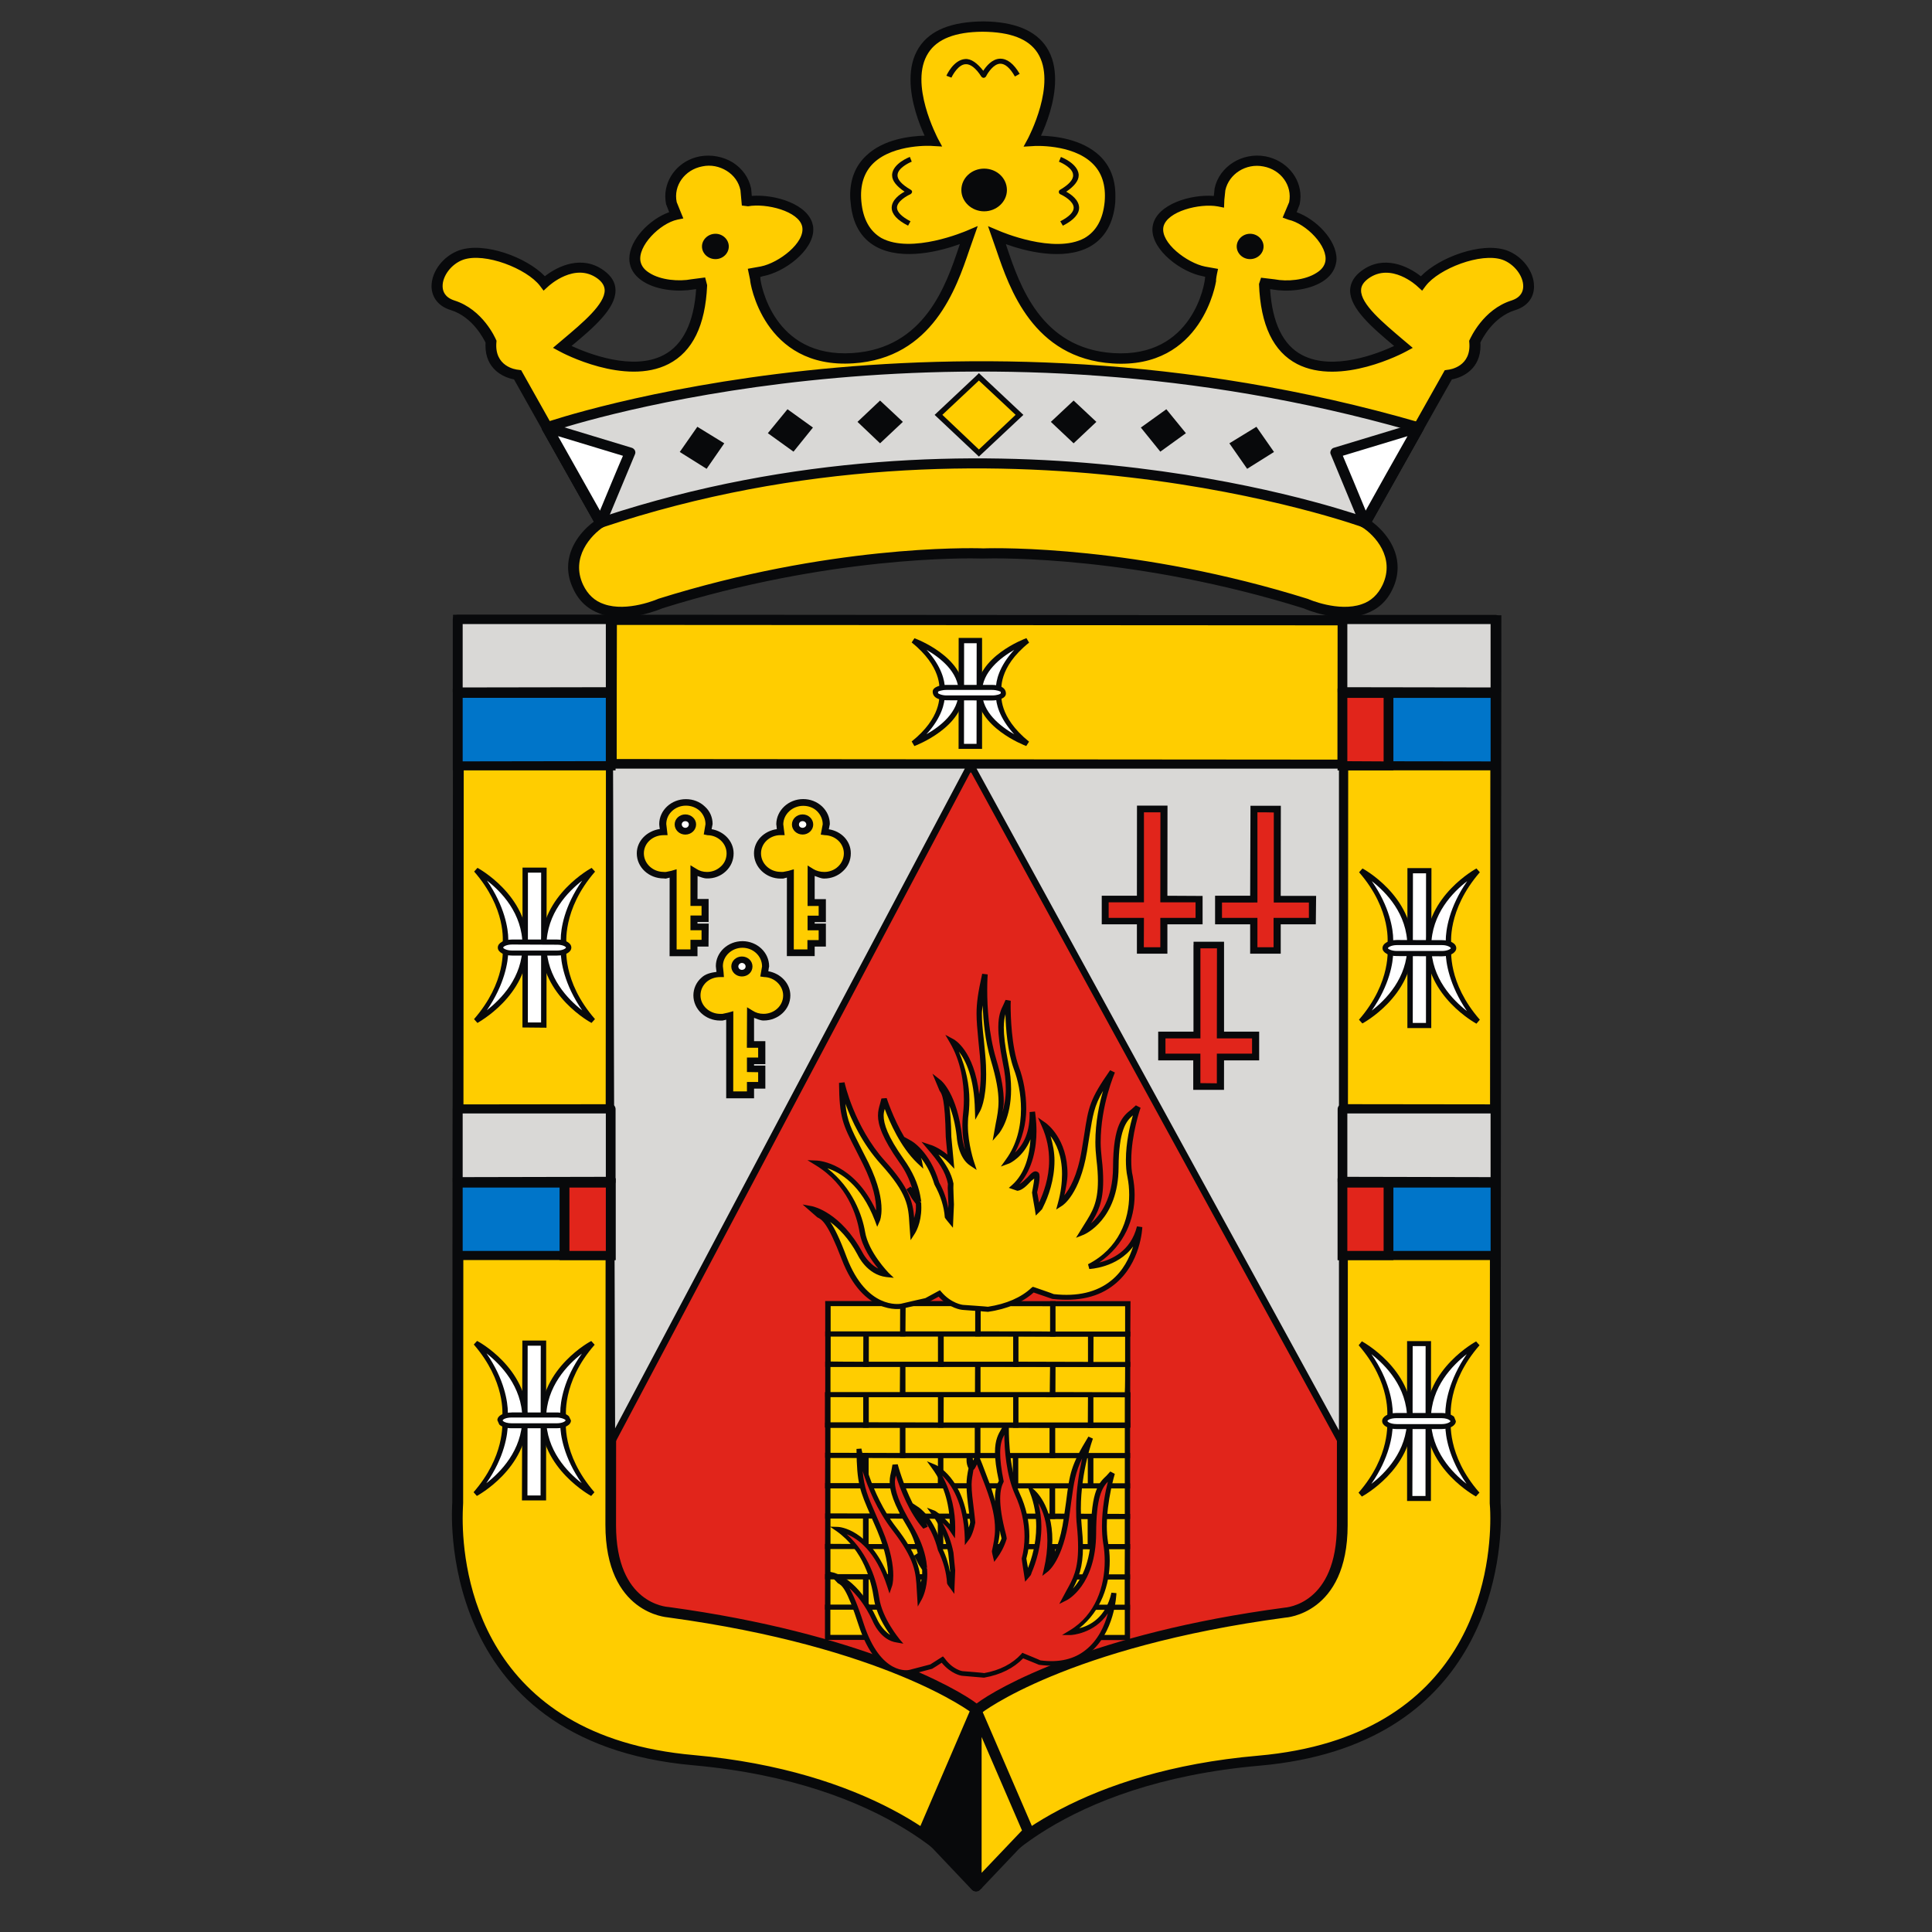 <?xml version="1.0" encoding="utf-8"?>
<!-- Generator: Adobe Illustrator 26.0.0, SVG Export Plug-In . SVG Version: 6.00 Build 0)  -->
<svg version="1.1" id="Capa_1" xmlns="http://www.w3.org/2000/svg" xmlns:xlink="http://www.w3.org/1999/xlink" x="0px" y="0px"
	 viewBox="0 0 500 500" style="enable-background:new 0 0 500 500;" xml:space="preserve">
<rect x="0" y="0" width="500" height="500" fill="#333333" stroke="none"/>
<style type="text/css">
	.st0{fill-rule:evenodd;clip-rule:evenodd;fill:#FFCD00;}
	.st1{fill-rule:evenodd;clip-rule:evenodd;fill:#08090B;}
	.st2{fill-rule:evenodd;clip-rule:evenodd;fill:#D9D8D6;}
	.st3{fill-rule:evenodd;clip-rule:evenodd;fill:#E1251B;}
	.st4{fill-rule:evenodd;clip-rule:evenodd;fill:#FFFFFF;}
	.st5{fill-rule:evenodd;clip-rule:evenodd;fill:#0075C9;}
</style>
<g>
	<g>
		<g>
			<path class="st0" d="M389.33,65.97c-6.15-2.13-17.62,2.2-21.49,7.25c0,0-7.66-7.25-14.57-2.16c-6.91,5.06,2.28,12.27,9.94,18.83
				c0,0-34.55,18.66-36.05-15.94l0.08-0.29l0.09-0.32l2.27,0.28c5.3,1.03,13.68-0.6,14.72-5.55c1.05-4.98-5.47-11.39-10.61-12.49
				c0.59-0.85,1.03-1.88,1.23-2.93c1.07-5.07-2.36-9.9-7.68-10.87c-5.33-1.03-10.51,2.2-11.55,7.22c-0.24,1.11-0.24,2.17-0.28,3.15
				c-5.35-0.97-14.68,1.36-15.74,6.38c-1.03,4.93,6.56,10.75,11.87,11.72l2.01,0.4l-0.35,1.51l0.1,0.32c0,0-3.08,21.71-25.35,20.26
				c-22.26-1.45-26.89-23.84-29.96-31.81c0,0,27.37,11.99,29.19-8.59c1.54-17.41-19.96-15.88-19.96-15.88s15.95-29.34-12.75-29.6
				h-0.16h-0.19c-28.65,0.26-12.68,29.6-12.68,29.6s-21.5-1.53-19.96,15.88c1.81,20.58,29.19,8.59,29.19,8.59
				c-3.11,7.97-7.71,30.36-29.99,31.81c-22.25,1.45-25.33-20.26-25.33-20.26l0.08-0.32l-0.31-1.51l1.97-0.4
				c5.32-0.97,12.95-6.78,11.9-11.72c-1.11-5.03-10.42-7.36-15.71-6.38c-0.04-0.97-0.07-2.03-0.32-3.15
				c-1.02-5.01-6.23-8.25-11.52-7.22c-5.33,0.97-8.76,5.8-7.71,10.87c0.25,1.05,0.64,2.08,1.23,2.93
				c-5.12,1.09-11.64,7.51-10.6,12.49c1.04,4.95,9.42,6.58,14.75,5.55l2.24-0.28l0.12,0.32l0.07,0.29
				c-1.55,34.6-36.1,15.94-36.1,15.94c7.71-6.55,16.89-13.77,9.99-18.83c-6.91-5.09-14.63,2.16-14.63,2.16
				c-3.77-5.04-15.3-9.37-21.45-7.25c-6.13,2.2-9.18,10.81-2.33,13.01c6.93,2.19,10.01,9.4,10.01,9.4
				c-0.78,7.94,6.91,8.63,6.91,8.63l21.5,38.25c-3.56,2.3-9.61,8.65-5.86,16.6c5.38,11.39,21.18,4.33,21.18,4.33
				c43.94-13.74,80.07-13.09,83.37-13h0.19h0.16c3.34-0.09,39.5-0.74,83.37,13c0,0,15.86,7.06,21.25-4.33
				c3.73-7.95-2.33-14.31-5.86-16.6l21.51-38.25c0,0,7.63-0.69,6.89-8.63c0,0,3.04-7.22,9.99-9.4
				C398.54,76.77,395.53,68.17,389.33,65.97"/>
		</g>
		<g>
			<g>
				<path class="st1" d="M389.86,64.75L389.86,64.75h-0.02H389.86z M242.7,35.82L242.7,35.82l1.13,2.1l-2.47-0.14
					c-0.07-0.05-9.97-0.62-15.26,4.39c-2.48,2.37-3.58,5.75-3.18,9.99c0.42,4.55,2.17,7.68,5.19,9.44
					c7.85,4.24,21.82-1.79,21.99-1.85l2.94-1.25l-2.19,6.24c-3.33,9.79-9.47,27.97-30,29.29c-23.34,1.54-26.81-21.14-26.73-21.65
					l-0.59-2.82l3.36-0.6c4.67-0.92,11.56-6.18,10.72-10.3c-0.84-4.01-9.33-6.14-14.02-5.27l-1.6-0.2l-0.36-3.96
					c-0.44-2.11-1.67-3.82-3.55-5.01c-1.87-1.16-4.11-1.63-6.31-1.16c-4.56,0.85-7.54,4.98-6.64,9.25l1.04,2.57l0.68,1.65
					l-1.53,0.31c-4.59,0.99-10.41,6.92-9.54,10.9c0.26,1.13,1,2.1,2.27,2.88c2.94,1.9,7.7,2.27,10.9,1.65l3.54-0.46l0.51,1.96v0.19
					c-0.46,10.24-3.76,17.05-9.96,20.24c-11.24,5.78-27.56-2.88-28.23-3.27l-1.7-0.91l2.52-2.13c5.18-4.36,10.97-9.21,10.86-12.84
					c-0.05-1.09-0.65-2.07-1.87-2.98c-5.84-4.24-12.46,1.79-12.76,2.07l-1.18,1.08l-0.95-1.26c-3.41-4.44-14.24-8.7-19.87-6.74
					c-3.01,1.08-5.38,4.18-5.31,6.92c0.03,1.23,0.55,2.79,3,3.61c7.44,2.33,10.68,9.84,10.81,10.15l0.14,0.28l-0.02,0.26
					c-0.64,6.43,5,7.22,5.66,7.26l0.74,0.11l22.43,39.92l-1.07,0.6c-3.28,2.14-8.64,7.96-5.33,15.02c1.18,2.48,3,4.22,5.45,5.01
					c5.98,2.1,13.85-1.31,14.03-1.4c43.85-13.75,79.91-13.2,84.12-13.04c3.96-0.15,39.95-0.71,84.01,13.09
					c0.06,0.05,7.89,3.45,13.89,1.36c2.4-0.79,4.24-2.53,5.41-5.01c3.31-7.06-2.02-12.87-5.37-14.96l-1.03-0.66l22.48-39.92
					l0.7-0.11c0.66-0.05,6.3-0.83,5.64-7.26l-0.02-0.26l0.14-0.28c0.17-0.31,3.41-7.82,10.84-10.15c2.47-0.82,2.98-2.37,3.01-3.61
					c0.05-2.74-2.36-5.84-5.35-6.92c-5.6-1.96-16.47,2.3-19.87,6.74l-0.94,1.26l-1.19-1.08c-0.26-0.28-6.85-6.3-12.72-2.07
					c-1.22,0.91-1.88,1.88-1.89,2.98c-0.14,3.64,5.72,8.48,10.84,12.84l2.53,2.13l-1.68,0.91c-0.68,0.39-16.97,9.05-28.24,3.27
					c-6.14-3.19-9.47-10.01-9.87-20.71l0.53-1.63l3.53,0.42c3.16,0.62,7.83,0.25,10.79-1.65c1.31-0.79,2.05-1.76,2.3-2.88
					c0.86-3.98-4.95-9.91-9.54-10.9l-1.49-0.55l1.68-3.98c0.86-4.27-2.07-8.4-6.65-9.25c-4.52-0.89-8.93,1.93-9.86,6.17l-0.26,2.47
					l-0.08,2.02l-1.6-0.32c-4.7-0.86-13.17,1.26-14.08,5.27c-0.85,4.12,6.13,9.37,10.78,10.3l3.35,0.6l-0.28,1.31
					c0,0-0.31,1.53-0.22,1.82c-0.04,0.2-3.48,22.88-26.81,21.34c-20.58-1.33-26.69-19.5-30.04-29.29l-2.18-6.24l2.98,1.25
					c0.12,0.06,14.11,6.09,21.96,1.85c3.07-1.76,4.82-4.89,5.25-9.44c0.36-4.24-0.74-7.62-3.26-9.99
					c-5.26-5.01-15.12-4.44-15.28-4.39l-2.45,0.14l1.14-2.1c0.05-0.15,7.59-14.25,2.48-22.17c-2.33-3.61-7.02-5.43-14.27-5.47
					c-6.99,0.05-11.7,1.87-13.99,5.47C235.11,21.58,242.67,35.67,242.7,35.82 M237.82,12.3c-1.59,2.48-2.18,5.32-2.18,8.3
					c0,5.8,2.31,11.62,3.64,14.51c-3.53,0.11-10.56,0.8-15.14,5.21c-2.75,2.6-4.12,6.03-4.12,10.27c0,0.57,0.03,1.17,0.13,1.85
					c0.46,5.41,2.65,9.24,6.58,11.41c6.91,3.76,16.89,1.06,21.68-0.68c-0.09,0.28-0.27,0.82-0.27,0.82
					c-3.3,9.81-8.85,26.16-27.49,27.38c-20.69,1.36-23.72-18.18-23.85-19.03V72.2c0-0.16-0.02-0.37-0.04-0.52
					c0.31-0.09,0.67-0.2,0.67-0.2c5.58-1.02,13.05-6.61,13.05-12.07c0-0.4-0.02-0.82-0.13-1.19c-1.12-5.36-9.75-8-15.79-7.52
					c-0.05-0.83-0.18-1.96-0.18-1.96c-0.59-2.76-2.24-5.09-4.73-6.69c-2.52-1.53-5.53-2.1-8.49-1.59
					c-5.32,0.99-8.99,5.43-8.99,10.38c0,0.66,0.09,1.34,0.21,2.02c0,0,0.46,1.12,0.8,2.05c-5.09,1.82-10.31,7.19-10.31,12.04
					c0,0.45,0.03,0.91,0.14,1.33c0.36,1.8,1.59,3.41,3.48,4.59c3.73,2.37,9.31,2.68,12.9,2.05c0,0,0.41-0.09,0.77-0.09
					c-0.57,8.56-3.36,14.45-8.45,17.07c-7.93,4.15-19.47-0.37-23.8-2.37c5.71-4.73,11.38-9.65,11.38-14.32v-0.23
					c-0.05-1.88-1.05-3.55-2.98-4.95c-5.67-4.16-11.95-1.17-15.3,1.46c-4.71-4.9-15.64-8.97-22.14-6.72
					c-4.12,1.46-7.19,5.43-7.19,9.31v0.14c0.1,2.9,1.91,5.1,4.98,6.03c5.85,1.82,8.66,7.79,9,8.42c-0.02,0.29-0.02,0.51-0.02,0.77
					c0,5.92,4.37,8.19,7.38,8.74c0.53,0.91,19.68,35.05,20.69,36.82c-3.01,2.19-6.69,6.41-6.69,11.84c0,1.76,0.41,3.65,1.34,5.56
					c1.48,3.24,3.87,5.32,7,6.45c7.13,2.53,15.73-1.3,16.09-1.43c43.21-13.52,78.83-13.01,82.72-12.87
					c4.32-0.14,39.88-0.65,83.29,12.92c0.21,0.09,8.8,3.92,15.9,1.39c3.19-1.13,5.55-3.21,7.05-6.45c0.92-1.91,1.29-3.81,1.29-5.56
					c0-5.43-3.7-9.65-6.67-11.84c1-1.77,20.15-35.91,20.71-36.82c3-0.55,7.41-2.82,7.41-8.74c0-0.2,0-0.48-0.04-0.77
					c0.31-0.63,3.13-6.6,9.03-8.42c3.04-0.93,4.84-3.16,4.86-6.03v-0.14c0-3.89-3.04-7.85-7.12-9.31
					c-6.51-2.25-17.47,1.86-22.16,6.72c-3.35-2.64-9.62-5.63-15.29-1.46c-1.93,1.4-2.91,3.07-3.02,4.95v0.23
					c0,4.67,5.75,9.59,11.39,14.32c-4.32,2-15.77,6.52-23.77,2.37c-4.98-2.57-7.77-8.37-8.33-17.07c0.32,0,0.72,0.09,0.72,0.09
					c3.49,0.63,9.04,0.32,12.83-2.05c1.91-1.19,3.08-2.79,3.47-4.59c0.11-0.42,0.17-0.83,0.17-1.28c0-4.9-5.26-10.27-10.32-12.09
					c0.37-0.97,0.79-2.05,0.79-2.05c0.12-0.68,0.21-1.36,0.21-2.02c0-4.95-3.72-9.34-9.04-10.38c-6.07-1.13-11.98,2.62-13.19,8.28
					c0,0-0.1,1.13-0.21,1.96c-6-0.48-14.63,2.16-15.76,7.52c-0.09,0.37-0.13,0.79-0.13,1.19c0,5.46,7.51,11.05,13.07,12.07
					c0,0,0.36,0.11,0.6,0.15c-0.02,0.05-0.05,0.25-0.05,0.25c0,1.31-3.1,20.84-23.8,19.49c-18.65-1.22-24.17-17.58-27.48-27.38
					c0,0-0.17-0.54-0.26-0.82c4.76,1.74,14.77,4.44,21.69,0.68c3.88-2.17,6.11-6,6.61-11.41c0.04-0.68,0.04-1.28,0.04-1.85
					c0-4.24-1.35-7.66-4.05-10.27c-4.66-4.41-11.68-5.1-15.21-5.21c1.35-2.88,3.66-8.71,3.66-14.51c0-2.98-0.57-5.81-2.16-8.3
					c-2.84-4.44-8.39-6.69-16.38-6.77C246.17,5.6,240.68,7.85,237.82,12.3"/>
			</g>
		</g>
		<g>
			<path class="st2" d="M353.27,135.27c0,0-93.73-34.74-197.79,0l-13.87-24.7c0,0,102.05-35.77,225.53,0L353.27,135.27z"/>
		</g>
		<g>
			<g>
				<path class="st1" d="M365.08,111.48c-1.4,2.47-11.49,20.43-12.49,22.14c-8.97-3.05-98.29-32.19-196.42,0.05
					c-0.98-1.64-11.27-19.95-12.58-22.29C156.17,107.3,251.91,79.21,365.08,111.48 M141.08,109.37c-0.37,0.15-0.64,0.43-0.82,0.74
					c-0.14,0.39-0.11,0.76,0.05,1.13l13.91,24.68c0.33,0.57,1.07,0.8,1.7,0.57c102.37-34.18,195.87-0.34,196.86,0
					c0.62,0.28,1.37,0,1.73-0.57l13.86-24.68c0.21-0.37,0.21-0.79,0.05-1.16c-0.14-0.34-0.45-0.62-0.88-0.71
					C244.99,73.83,142.11,108.98,141.08,109.37"/>
			</g>
		</g>
		<g>
			<polygon class="st3" points="253.07,454.49 154,424.19 140.92,317.13 244.6,200.26 263.81,199.52 352.1,309.19 351.34,419.6 			
				"/>
		</g>
		<g>
			<path class="st0" d="M387.17,160.52l-0.23,228.56c0,0,5.71,60.76-61.18,66.62c-50.91,4.44-71.94,28.12-73.07,32.72
				c-1.3-4.59-22.26-28.28-73.14-32.86c-66.89-5.89-61.11-66.74-61.11-66.74l0.2-228.5l39.6,0.05L158,394.59
				c0,22.08,14.89,22.65,14.89,22.65c55.55,7.54,79.14,24.39,79.86,25.32c0.76-0.92,23.81-17.73,79.73-25.21
				c0,0,14.86-0.52,14.86-22.6l0.23-234.22H387.17z"/>
		</g>
		<g>
			<g>
				<path class="st1" d="M179.65,454.22c-55.5-4.84-59.91-47.72-59.91-61.24c0-2.24,0.12-3.64,0.12-4.01
					c0-0.15,0.18-209.61,0.18-227.29h36.8c0,2.62-0.16,232.92-0.16,232.92c0,23.07,16.03,23.93,16.17,23.98
					c56.34,7.65,78.7,24.67,78.85,24.87l1.02,0.99l1.13-0.99c0.16-0.2,22.21-17.22,78.78-24.81c0,0,16.11-0.82,16.14-23.9
					c0,0,0.17-230.29,0.17-232.91c2.5,0,34.23,0.05,36.79,0.05c0,2.62-0.19,227.2-0.19,227.2c0.03,0.31,0.15,1.71,0.15,3.9
					c0,13.52-4.39,56.49-60.1,61.39c-44.96,3.9-67.49,22.86-72.97,31.16C247.1,477.24,224.46,458.28,179.65,454.22 M117.25,160.32
					l-0.2,228.5c-0.02,0.57-5.11,62.06,62.34,68.03c51.34,4.59,71.11,28.85,71.89,31.92h2.75c0.78-3.07,20.34-27.28,71.88-31.81
					c58.49-5.1,62.55-52.04,62.55-64.86c0-1.88-0.11-3.07-0.11-3.16l0.2-229.71h-42.37l-0.2,235.53c0,20.41-13.06,21.26-13.6,21.31
					c-49.84,6.63-74.54,20.91-79.62,24.79c-5.05-3.85-29.96-18.16-79.62-24.95c-0.69-0.05-13.71-0.88-13.71-21.2l0.24-235.62h-42.42
					V160.32z"/>
			</g>
		</g>
		<g>
			<polygon class="st4" points="364.85,347.73 369.66,347.73 369.6,387.8 364.85,387.8 			"/>
		</g>
		<g>
			<g>
				<path class="st1" d="M368.95,348.38c0,1.28-0.03,37.5-0.03,38.78h-3.4c0.04-1.28,0.08-37.5,0.08-38.78H368.95z M369.66,347.08
					h-5.51v41.37h6.17l0.03-41.37H369.66z"/>
			</g>
		</g>
		<g>
			<path class="st4" d="M382.38,347.73c-8.56,9.78-7.65,18.61-7.59,19.46c-0.06,0.94-1,9.78,7.59,19.55c0,0-12.72-6.69-12.72-19.47
				C369.67,354.36,382.38,347.73,382.38,347.73"/>
		</g>
		<g>
			<g>
				<path class="st1" d="M370.32,367.22c0.03-8.31,5.64-13.94,9.28-16.77c-4.66,6.75-5.55,12.69-5.55,15.34
					c0,0.86,0.06,1.42,0.09,1.48c-0.06,0.2-0.09,0.77-0.09,1.6c0,2.67,0.89,8.56,5.49,15.14
					C375.89,381.16,370.35,375.56,370.32,367.22 M368.95,367.22c0,13.07,12.94,20.01,13.01,20.07l0.92-1
					c-8.53-9.7-7.42-18.65-7.37-19.02c-0.05-0.56-1.16-9.3,7.39-19.12l-0.89-0.99C381.9,347.24,368.98,354.16,368.95,367.22"/>
			</g>
		</g>
		<g>
			<path class="st4" d="M352.14,347.73c8.51,9.78,7.62,18.61,7.52,19.46c0.09,0.9,0.99,9.73-7.56,19.55c0,0,12.67-6.69,12.74-19.47
				C364.79,354.36,352.14,347.73,352.14,347.73"/>
		</g>
		<g>
			<g>
				<path class="st1" d="M360.44,368.61c0-0.77-0.04-1.34-0.08-1.46c0-0.09,0.08-0.55,0.08-1.46c0-2.59-0.88-8.59-5.52-15.23
					c3.64,2.84,9.24,8.46,9.24,16.82c-0.03,8.3-5.64,13.97-9.25,16.74C359.56,377.33,360.44,371.38,360.44,368.61 M351.62,348.15
					c8.51,9.82,7.4,18.56,7.35,18.92c0.09,1.14,0.9,9.73-7.38,19.24l0.86,1c0.15-0.08,13.04-7.01,13.1-20.04
					c-0.04-13.12-12.95-20.04-13.1-20.14L351.62,348.15z"/>
			</g>
		</g>
		<g>
			<path class="st4" d="M361.43,366.34h11.61c1.71,0,3.04,0.66,3.04,1.45c0,0.76-1.34,1.39-3.04,1.39l-11.61-0.03
				c-1.67,0-3.05-0.6-3.05-1.39C358.37,367,359.76,366.34,361.43,366.34"/>
		</g>
		<g>
			<g>
				<path class="st1" d="M361.43,368.55c-1.51,0-2.35-0.56-2.35-0.79c0-0.25,0.83-0.75,2.35-0.75h11.61c1.13,0,1.91,0.31,2.22,0.62
					l0.12,0.14c0,0.23-0.8,0.79-2.35,0.79H361.43z M361.43,365.68c-2.1,0-3.73,0.89-3.73,2.08c0,1.2,1.63,2.08,3.73,2.08h11.61
					c2.13,0,3.73-0.88,3.73-2.05l-0.46-1.14c-0.67-0.59-1.9-0.97-3.27-0.97H361.43z"/>
			</g>
		</g>
		<g>
			<polygon class="st4" points="364.97,225.37 369.75,225.37 369.75,265.4 364.94,265.4 			"/>
		</g>
		<g>
			<g>
				<path class="st1" d="M369.06,226.01c0,1.23-0.02,37.48-0.02,38.73h-3.42c0-1.25,0.05-37.5,0.05-38.73H369.06z M369.75,224.66
					h-5.51l-0.01,41.4h6.18l0.05-41.4H369.75z"/>
			</g>
		</g>
		<g>
			<path class="st4" d="M382.44,225.37c-8.48,9.73-7.63,18.56-7.49,19.38c-0.14,0.93-0.99,9.78,7.46,19.57
				c0,0-12.66-6.64-12.67-19.46C369.75,232.02,382.44,225.37,382.44,225.37"/>
		</g>
		<g>
			<g>
				<path class="st1" d="M370.41,244.86c0.05-8.36,5.63-14.01,9.3-16.82c-4.7,6.72-5.55,12.7-5.55,15.39c0,0.83,0.08,1.33,0.08,1.43
					c0,0.2-0.09,0.77-0.09,1.56c0,2.65,0.94,8.56,5.49,15.25C375.98,258.8,370.43,253.19,370.41,244.86 M369.04,244.86
					c0.05,13.05,12.9,19.97,13.06,20.07l0.88-1.03c-8.33-9.54-7.46-18.1-7.34-19.04c-0.11-0.51-1.17-9.28,7.34-19.12l-0.88-0.99
					C381.96,224.86,369.09,231.77,369.04,244.86"/>
			</g>
		</g>
		<g>
			<path class="st4" d="M352.27,225.37c8.5,9.73,7.65,18.56,7.49,19.38c0.15,0.93,1,9.74-7.55,19.57c0,0,12.7-6.64,12.74-19.46
				C364.94,232.02,352.27,225.37,352.27,225.37"/>
		</g>
		<g>
			<g>
				<path class="st1" d="M360.56,246.31c0-0.83-0.09-1.4-0.09-1.62c0,0,0.09-0.57,0.09-1.51c0-2.65-0.9-8.51-5.54-15.14
					c3.68,2.85,9.2,8.47,9.2,16.82c-0.03,8.26-5.57,13.89-9.22,16.68C359.6,254.98,360.56,249.13,360.56,246.31 M351.73,225.74
					c8.62,9.93,7.34,18.83,7.31,18.95c0.09,0.54,1.16,9.42-7.34,19.21l0.88,0.97c0.11-0.05,13.01-6.97,13.04-20.01
					c0-13.09-12.89-20.06-13.01-20.1L351.73,225.74z"/>
			</g>
		</g>
		<g>
			<path class="st4" d="M361.52,243.94l11.67,0.05c1.6,0,2.98,0.6,2.98,1.4c0,0.79-1.37,1.39-2.98,1.39l-11.67-0.05
				c-1.67,0-3.01-0.62-3.01-1.34C358.51,244.58,359.85,243.94,361.52,243.94"/>
		</g>
		<g>
			<g>
				<path class="st1" d="M361.52,246.11c-1.51,0-2.33-0.56-2.33-0.72c0-0.2,0.85-0.8,2.33-0.8h11.67c1.47,0,2.28,0.6,2.28,0.8
					c0,0.17-0.82,0.72-2.28,0.72H361.52z M361.52,243.27c-2.11,0-3.73,0.88-3.73,2.11c0,1.16,1.62,2.05,3.73,2.05l11.67,0.06
					c2.11,0,3.69-0.96,3.69-2.11c0-1.23-1.58-2.07-3.69-2.07L361.52,243.27z"/>
			</g>
		</g>
		<g>
			<polygon class="st4" points="135.87,347.59 140.64,347.59 140.61,387.66 135.78,387.6 			"/>
		</g>
		<g>
			<g>
				<path class="st1" d="M139.95,348.26c0,1.22-0.05,37.51-0.05,38.76h-3.4c0-1.25,0.06-37.54,0.06-38.76H139.95z M140.63,346.94
					h-5.44l-0.11,41.37h6.25l0.02-41.37H140.63z"/>
			</g>
		</g>
		<g>
			<path class="st4" d="M153.36,347.59c-8.54,9.76-7.7,18.63-7.56,19.46c-0.14,0.92-0.98,9.74,7.5,19.55c0,0-12.64-6.71-12.69-19.53
				C140.66,354.22,153.36,347.59,153.36,347.59"/>
		</g>
		<g>
			<g>
				<path class="st1" d="M141.34,367.07c0.02-8.28,5.6-13.94,9.25-16.76c-4.68,6.58-5.59,12.47-5.59,15.19
					c0,0.99,0.09,1.56,0.12,1.65c0,0-0.12,0.62-0.12,1.53c0,2.67,0.91,8.56,5.54,15.16C146.88,381.02,141.36,375.36,141.34,367.07
					 M139.93,367.07c0.07,13.07,12.94,20,13.06,20.09l0.85-0.97c-8.6-9.94-7.37-18.67-7.32-19.04c0-0.29-1.28-9.27,7.38-19.13
					l-0.88-0.97C152.88,347.08,140,353.96,139.93,367.07"/>
			</g>
		</g>
		<g>
			<path class="st4" d="M123.14,347.59c8.48,9.76,7.63,18.63,7.46,19.41c0.15,0.92,1.03,9.79-7.5,19.6c0,0,12.67-6.71,12.75-19.53
				C135.78,354.22,123.14,347.59,123.14,347.59"/>
		</g>
		<g>
			<g>
				<path class="st1" d="M131.43,368.41c0-0.65-0.03-1.19-0.05-1.45c0.02-0.15,0.05-0.66,0.05-1.4c0-2.68-0.87-8.57-5.52-15.31
					c3.65,2.88,9.2,8.54,9.27,16.82c-0.09,8.34-5.67,13.95-9.33,16.8C130.54,377.21,131.43,371.2,131.43,368.41 M122.62,347.96
					c8.22,9.54,7.44,18.06,7.35,18.99c0.12,1.71,0.57,10.05-7.41,19.23l0.85,0.97c0.16-0.09,13.06-7.02,13.12-20.09
					c-0.04-13.12-12.89-19.98-13.06-20.03L122.62,347.96z"/>
			</g>
		</g>
		<g>
			<path class="st4" d="M132.45,366.22h11.6c1.68,0,3.02,0.63,2.99,1.39c0,0.8-1.31,1.42-2.99,1.42h-11.62
				c-1.68,0-2.98-0.62-2.98-1.47C129.44,366.8,130.75,366.22,132.45,366.22"/>
		</g>
		<g>
			<g>
				<path class="st1" d="M130.21,367.79l-0.12-0.17c0-0.26,0.83-0.77,2.36-0.77h11.6c1.11,0,1.91,0.35,2.22,0.57l0.1,0.14
					c0,0.28-0.85,0.79-2.32,0.79h-11.62C131.36,368.35,130.53,368.08,130.21,367.79l17.56-0.17L130.21,367.79z M132.45,365.55
					c-2.2,0-3.73,0.83-3.73,2l0.49,1.11c0.65,0.66,1.85,0.97,3.21,0.97h11.62c2.15,0,3.72-0.82,3.72-2.02l-0.52-1.08
					c-0.63-0.63-1.85-0.99-3.2-0.99H132.45z"/>
			</g>
		</g>
		<g>
			<polygon class="st0" points="158.21,197.77 158.24,160.39 347.56,160.52 347.52,197.88 			"/>
		</g>
		<g>
			<g>
				<path class="st1" d="M159.65,161.73c2.74,0,183.74,0.11,186.54,0.11c0,2.36-0.03,32.33-0.03,34.75
					c-2.77,0-183.83-0.15-186.56-0.15C159.6,194.04,159.62,164.07,159.65,161.73 M156.84,160.39l-0.05,38.65l192.16,0.14v-39.96
					l-192.11-0.14V160.39z"/>
			</g>
		</g>
		<g>
			<rect x="135.93" y="225.17" class="st4" width="4.81" height="40.07"/>
		</g>
		<g>
			<g>
				<path class="st1" d="M140.05,225.84c0,1.28-0.02,37.5-0.02,38.78h-3.42c0-1.28,0.02-37.5,0.02-38.78H140.05z M140.75,224.54
					h-5.52l-0.02,41.37l6.22,0.06l0.04-41.43H140.75z"/>
			</g>
		</g>
		<g>
			<path class="st4" d="M153.45,225.17c-8.52,9.78-7.66,18.61-7.54,19.47c-0.12,0.89-0.98,9.71,7.5,19.52
				c0,0-12.64-6.68-12.69-19.47C140.78,231.86,153.45,225.17,153.45,225.17"/>
		</g>
		<g>
			<g>
				<path class="st1" d="M141.43,244.69c0.04-8.34,5.58-13.95,9.24-16.79c-4.67,6.66-5.55,12.52-5.55,15.25
					c0,0.93,0.09,1.5,0.09,1.62c0,0-0.09,0.57-0.09,1.43c0,2.62,0.89,8.57,5.55,15.28C147.01,258.65,141.47,253,141.43,244.69
					 M140.03,244.69c0.05,13.08,12.92,20,13.06,20.04l0.89-0.99c-8.58-9.85-7.39-18.64-7.37-19.06c0-0.2-1.21-9.22,7.39-19.1
					l-0.88-0.97C153,224.66,140.08,231.6,140.03,244.69"/>
			</g>
		</g>
		<g>
			<path class="st4" d="M123.24,225.14c8.51,9.82,7.6,18.66,7.51,19.43c0.1,0.96,1,9.79-7.51,19.55c0,0,12.64-6.63,12.68-19.43
				C135.88,231.86,123.24,225.14,123.24,225.14"/>
		</g>
		<g>
			<g>
				<path class="st1" d="M131.54,246.11c0-0.83-0.08-1.34-0.11-1.53c0.03-0.19,0.11-0.74,0.11-1.53c0-2.68-0.94-8.53-5.52-15.16
					c3.64,2.79,9.2,8.45,9.2,16.79c0,8.31-5.58,13.91-9.22,16.78C130.6,254.78,131.54,248.84,131.54,246.11 M122.71,225.56
					c8.31,9.57,7.47,18.04,7.32,19.03c0.14,1.09,0.97,9.57-7.35,19.16l0.88,0.99c0.1-0.11,13.03-6.97,13.05-20.04
					c0-13.09-12.91-20.03-13.04-20.1L122.71,225.56z"/>
			</g>
		</g>
		<g>
			<path class="st4" d="M132.52,243.8l11.65,0.05c1.63,0,3.01,0.6,3.01,1.39c0,0.76-1.37,1.42-3.01,1.42l-11.65-0.05
				c-1.68,0-3.01-0.62-3.01-1.37C129.51,244.4,130.84,243.8,132.52,243.8"/>
		</g>
		<g>
			<g>
				<path class="st1" d="M132.52,246c-1.48,0-2.3-0.57-2.3-0.77c0-0.22,0.82-0.79,2.3-0.79l11.65,0.05c1.49,0,2.3,0.52,2.3,0.74
					c0,0.2-0.81,0.77-2.3,0.77H132.52z M132.52,243.15c-2.09,0-3.69,0.88-3.69,2.08c0,1.19,1.57,2.07,3.69,2.07h11.65
					c2.13,0,3.69-0.88,3.69-2.07c0-1.2-1.56-2.08-3.69-2.08H132.52z"/>
			</g>
		</g>
		<g>
			<polygon class="st2" points="158.33,373.16 251.23,197.93 347.35,373.6 347.35,198.05 157.79,198.05 			"/>
		</g>
		<g>
			<g>
				<path class="st1" d="M346.52,198.92v171.25c-3.18-5.74-92.35-168.63-93.79-171.25H346.52z M249.69,198.92
					c-1.37,2.62-87.36,164.8-90.5,170.74c-0.03-6.63-0.53-169.15-0.53-170.74H249.69z M251.19,197.05c-0.11,0-0.17,0.11-0.27,0.21
					h-93.12c-0.17,0-0.41,0.09-0.59,0.2c-0.16,0.17-0.28,0.42-0.28,0.59l0.51,175.1c0,0.34,0.31,0.68,0.66,0.77
					c0.42,0.09,0.85-0.09,1.03-0.43c0,0,90.57-170.96,92.1-173.79c1.53,2.84,95.34,174.27,95.34,174.27c0.2,0.32,0.65,0.46,1,0.42
					c0.4-0.09,0.68-0.42,0.68-0.78V198.05c0-0.42-0.39-0.79-0.9-0.79h-95.84C251.4,197.16,251.34,197.05,251.19,197.05"/>
			</g>
		</g>
		<g>
			<rect x="347.41" y="160.28" class="st2" width="39.6" height="18.78"/>
		</g>
		<g>
			<g>
				<path class="st1" d="M348.69,161.51h37.07v16.4c-2.34,0-34.72-0.06-37.07-0.06V161.51z M346.55,159.45
					c-0.23,0.25-0.37,0.51-0.37,0.83v18.78c0,0.68,0.55,1.19,1.23,1.19l39.6,0.05c0.34,0,0.65-0.15,0.91-0.31
					c0.2-0.25,0.38-0.57,0.38-0.92v-18.78c0-0.59-0.57-1.16-1.29-1.16h-39.6C347.06,159.12,346.78,159.21,346.55,159.45"/>
			</g>
		</g>
		<g>
			<polygon class="st5" points="347.41,179.41 387,179.46 387,198.21 347.41,198.21 			"/>
		</g>
		<g>
			<g>
				<path class="st1" d="M348.69,180.61h37.08v16.44c-2.36,0-34.74-0.05-37.08-0.05V180.61z M346.18,179.41v19.95h42.11v-21.14
					h-42.11V179.41z"/>
			</g>
		</g>
		<g>
			<polygon class="st3" points="347.41,179.41 359.34,179.46 359.34,198.21 347.41,198.21 			"/>
		</g>
		<g>
			<g>
				<path class="st1" d="M348.69,180.61h9.39v16.44c-1.8,0-7.6-0.05-9.39-0.05V180.61z M346.18,179.41v19.95h14.43v-21.14
					l-14.43-0.05V179.41z"/>
			</g>
		</g>
		<g>
			<rect x="347.41" y="287" class="st2" width="39.6" height="18.79"/>
		</g>
		<g>
			<g>
				<path class="st1" d="M348.69,288.16h37.07v16.48c-2.34,0-34.72-0.08-37.07-0.08V288.16z M346.55,286.12
					c-0.23,0.21-0.37,0.57-0.37,0.88v18.79c0,0.66,0.55,1.17,1.23,1.17l39.6,0.05c0.34,0,0.65-0.14,0.91-0.37
					c0.2-0.18,0.38-0.54,0.38-0.85V287c0-0.66-0.57-1.19-1.29-1.19l-39.6-0.05C347.06,285.77,346.78,285.92,346.55,286.12"/>
			</g>
		</g>
		<g>
			<rect x="347.41" y="306.1" class="st5" width="39.6" height="18.81"/>
		</g>
		<g>
			<g>
				<path class="st1" d="M348.69,307.34h37.08v16.4h-37.08V307.34z M346.18,306.1v20h42.11v-21.15h-42.11V306.1z"/>
			</g>
		</g>
		<g>
			<rect x="347.41" y="306.1" class="st3" width="11.93" height="18.81"/>
		</g>
		<g>
			<g>
				<path class="st1" d="M348.69,307.34h9.39v16.4h-9.39V307.34z M346.18,306.1v20h14.43v-21.15h-14.43V306.1z"/>
			</g>
		</g>
		<g>
			<rect x="118.45" y="160.28" class="st2" width="39.55" height="18.78"/>
		</g>
		<g>
			<g>
				<path class="st1" d="M156.79,161.51v16.34c-2.3,0-34.76,0.06-37.05,0.06v-16.4H156.79z M158,159.12h-39.56
					c-0.67,0-1.26,0.57-1.26,1.16v18.79c0,0.34,0.18,0.66,0.38,0.91c0.27,0.17,0.53,0.32,0.88,0.32l39.56-0.06
					c0.74,0,1.31-0.51,1.31-1.17v-18.79c0-0.31-0.15-0.59-0.34-0.83C158.7,159.21,158.41,159.12,158,159.12"/>
			</g>
		</g>
		<g>
			<polygon class="st5" points="158,179.41 118.44,179.46 118.44,198.21 158,198.21 			"/>
		</g>
		<g>
			<g>
				<path class="st1" d="M156.79,180.61v16.37c-2.3,0-34.76,0.06-37.05,0.06v-16.44H156.79z M158,178.22h-40.82v21.15h42.13v-21.15
					H158z"/>
			</g>
		</g>
		<g>
			<rect x="118.45" y="287" class="st2" width="39.55" height="18.79"/>
		</g>
		<g>
			<g>
				<path class="st1" d="M156.79,288.16v16.4c-2.3,0-34.76,0.08-37.05,0.08v-16.48H156.79z M158,285.77l-39.56,0.05
					c-0.67,0-1.26,0.52-1.26,1.19v18.79c0,0.31,0.18,0.66,0.38,0.85c0.27,0.23,0.53,0.37,0.88,0.37l39.56-0.05
					c0.74,0,1.31-0.51,1.31-1.17V287c0-0.31-0.15-0.66-0.34-0.88C158.7,285.92,158.41,285.77,158,285.77"/>
			</g>
		</g>
		<g>
			<rect x="118.45" y="306.1" class="st5" width="39.55" height="18.81"/>
		</g>
		<g>
			<g>
				<path class="st1" d="M156.79,323.74h-37.05v-16.4h37.05V323.74z M158,304.95h-40.82v21.15h42.13v-21.15H158z"/>
			</g>
		</g>
		<g>
			<rect x="146.14" y="306.1" class="st3" width="11.86" height="18.81"/>
		</g>
		<g>
			<g>
				<path class="st1" d="M156.79,323.74h-9.42v-16.4h9.42V323.74z M158,304.95h-13.18v21.15h14.48v-21.15H158z"/>
			</g>
		</g>
		<g>
			<polygon class="st4" points="248.8,165.8 253.49,165.8 253.45,193.15 248.78,193.15 			"/>
		</g>
		<g>
			<g>
				<path class="st1" d="M252.76,166.46c0,1.2-0.03,24.82-0.03,26.04h-3.25c0-1.22,0.03-24.84,0.03-26.04H252.76z M253.48,165.09
					h-5.38l-0.02,28.72h6.08v-28.72H253.48z"/>
			</g>
		</g>
		<g>
			<path class="st4" d="M265.89,165.8c-8.31,6.68-7.47,12.67-7.39,13.26c-0.08,0.62-0.96,6.66,7.39,13.4c0,0-12.41-4.58-12.41-13.4
				C253.49,170.35,265.89,165.8,265.89,165.8"/>
		</g>
		<g>
			<g>
				<path class="st1" d="M254.16,179.06c0-5.17,4.83-8.88,8.33-10.89c-3.99,4.3-4.74,8.11-4.74,9.9c0,0.57,0.05,0.99,0.09,1.14
					c-0.03,0.09-0.09,0.42-0.09,1c0,1.71,0.75,5.5,4.74,9.84C258.99,188.02,254.16,184.38,254.16,179.06 M252.76,179.06
					c0.01,9.13,12.32,13.81,12.83,14.01l0.73-1.13c-7.99-6.46-7.19-12.12-7.11-12.74c-0.05-0.52-1.02-6.4,7.12-12.89l-0.69-1.16
					C265.11,165.34,252.77,169.98,252.76,179.06"/>
			</g>
		</g>
		<g>
			<path class="st4" d="M236.38,165.75c8.33,6.69,7.46,12.74,7.35,13.32c0.11,0.62,0.98,6.65-7.38,13.38c0,0,12.39-4.58,12.43-13.38
				C248.76,170.33,236.38,165.75,236.38,165.75"/>
		</g>
		<g>
			<g>
				<path class="st1" d="M244.51,180.03c0-0.49-0.06-0.86-0.08-1.03c0.02-0.2,0.08-0.52,0.08-0.99c0-1.77-0.79-5.54-4.7-9.82
					c3.48,2.01,8.28,5.7,8.28,10.87c-0.01,5.3-4.8,8.96-8.33,10.96C243.72,185.72,244.51,181.94,244.51,180.03 M235.94,166.26
					c7.66,6.18,7.28,11.7,7.12,12.74c0.16,1.22,0.55,6.77-7.12,12.89l0.7,1.19c0.51-0.2,12.81-4.89,12.85-14.01
					c-0.02-9.08-12.31-13.72-12.83-13.89L235.94,166.26z"/>
			</g>
		</g>
		<g>
			<path class="st4" d="M244.99,177.92h11.73c1.6,0,2.97,0.51,2.97,1.13v0.45c0,0.62-1.37,1.12-2.97,1.12h-11.73
				c-1.57,0-2.91-0.51-2.91-1.12V179C242.07,178.38,243.41,177.92,244.99,177.92"/>
		</g>
		<g>
			<g>
				<path class="st1" d="M244.99,179.98c-1.28,0-2.09-0.45-2.22-0.57V179c0.13-0.09,0.94-0.45,2.22-0.45h11.73
					c1.37,0,2.15,0.4,2.28,0.51l-0.04,0.43c-0.09,0.12-0.87,0.49-2.24,0.49H244.99z M244.99,177.25c-1.7,0-3.61,0.57-3.61,1.74
					c0,1.71,1.92,2.24,3.61,2.24l11.73,0.05c1.74,0,3.61-0.57,3.61-1.79c0-1.67-1.87-2.24-3.61-2.24H244.99z"/>
			</g>
		</g>
		<g>
			<path class="st0" d="M183.18,215.21c3.2,0.09,5.8,2.58,5.8,5.63c0,3.13-2.69,5.66-6,5.66c-1.27,0-2.39-0.37-3.4-0.99v8.05h2.94
				v4.19h-2.94v2.16h2.94l-0.05,4.16h-2.89v2.45h-5.39v-20.52c-0.91,0.62-1.22,0.49-2.43,0.49c-3.34,0-6.04-2.53-6.04-5.66
				c0-3.1,2.7-5.63,6.04-5.63c-0.15-0.59-0.27-1.25-0.27-1.96c0-3.08,2.67-5.61,6.03-5.61c3.31,0,6,2.53,6,5.66
				C183.53,213.96,183.37,214.63,183.18,215.21"/>
		</g>
		<g>
			<g>
				<path class="st1" d="M171.76,225.65c-2.86,0-5.13-2.19-5.13-4.81c0-2.64,2.3-4.7,5.13-4.7h1.01l-0.34-2.88
					c0-2.62,2.27-4.76,5.1-4.76c1.35,0,2.64,0.49,3.62,1.4c0.93,0.94,1.43,2.11,1.43,3.41l-0.45,2.64l0.98,0.2
					c2.74,0.03,4.93,2.16,4.93,4.7c0,1.29-0.49,2.51-1.48,3.39c-0.96,0.91-2.22,1.42-3.59,1.42c-1.02,0-2-0.28-2.83-0.85l-1.45-0.88
					v10.52h2.87v2.48h-2.87v3.82h2.87v2.48h-2.87v2.47h-3.58v-20.74l-1.41,0.42l-1.37,0.28H171.76z M170.61,213.26
					c0,0,0.03,0.71,0.16,1.28c-3.35,0.51-5.97,3.07-5.97,6.31c0,3.61,3.12,6.49,6.96,6.49l0.54,0.05c0,0,0.55-0.15,1-0.26
					c0,1.96-0.01,20.34-0.01,20.34h7.22v-2.5h2.85l0.05-5.94h-2.9v-0.42h2.88v-5.95h-2.88c0-1.09,0-4.56,0.02-5.95
					c0.78,0.26,1.55,0.63,2.44,0.63c1.82,0.05,3.59-0.63,4.88-1.86c1.31-1.23,2.01-2.85,2.01-4.63c0-3.13-2.49-5.72-5.7-6.26
					c0.13-0.62,0.26-1.28,0.26-1.33c0-1.71-0.68-3.36-2.01-4.53c-1.29-1.25-3.05-1.91-4.88-1.91
					C173.72,206.81,170.61,209.72,170.61,213.26"/>
			</g>
		</g>
		<g>
			<path class="st4" d="M175.54,213.35c0-0.97,0.85-1.7,1.82-1.7c1.05,0,1.87,0.72,1.87,1.7c0,0.99-0.82,1.73-1.87,1.73
				C176.36,215.07,175.54,214.33,175.54,213.35"/>
		</g>
		<g>
			<g>
				<path class="st1" d="M176.44,213.35c0-0.46,0.39-0.83,0.93-0.83c0.51,0,0.9,0.37,0.9,0.83c0,0.46-0.36,0.89-0.9,0.89
					C176.84,214.24,176.44,213.81,176.44,213.35 M174.6,213.35c0,1.45,1.23,2.64,2.76,2.64c1.55,0,2.79-1.19,2.79-2.64
					c0-1.39-1.24-2.58-2.79-2.58C175.83,210.77,174.6,211.96,174.6,213.35"/>
			</g>
		</g>
		<g>
			<path class="st0" d="M213.46,215.26c3.24,0.05,5.84,2.53,5.84,5.58c0,3.18-2.71,5.66-6,5.66c-1.27,0-2.43-0.34-3.34-0.94v8h2.87
				v4.24h-2.87v2.11h2.87v4.21h-2.89v2.4h-5.38v-20.52c-0.91,0.69-1.25,0.49-2.53,0.49c-3.28,0-5.98-2.48-5.98-5.66
				c0-3.1,2.7-5.63,5.98-5.63c-0.05-0.59-0.2-1.25-0.2-1.91c0-3.13,2.73-5.66,6.06-5.66c3.28,0,5.96,2.53,5.96,5.66
				C213.84,213.96,213.75,214.63,213.46,215.26"/>
		</g>
		<g>
			<g>
				<path class="st1" d="M202.02,225.64c-2.79,0-5.07-2.13-5.07-4.79c0-2.64,2.29-4.72,5.07-4.72h1.05l-0.19-1.42l-0.17-1.4
					c0.05-2.59,2.32-4.76,5.16-4.76c1.36,0,2.61,0.45,3.56,1.36c0.96,0.94,1.49,2.17,1.49,3.41l-0.51,2.68l1.05,0.14
					c2.75,0.08,4.93,2.13,4.93,4.72c0,1.29-0.54,2.51-1.5,3.41c-0.93,0.89-2.25,1.39-3.55,1.39c-1.06,0-2.07-0.26-2.92-0.79
					l-1.4-0.88l-0.02,10.48h2.87v2.51h-2.87v3.78h2.87v2.53h-2.91v2.42h-3.53c0-1.54,0.02-20.74,0.02-20.74l-1.44,0.42l-1.33,0.26
					H202.02z M200.9,213.3c0,0,0.12,0.79,0.14,1.28c-3.29,0.46-5.91,3.02-5.91,6.26c0,3.59,3.12,6.54,6.89,6.54h0.64
					c0,0,0.48-0.14,0.99-0.26c0,1.96-0.01,20.32-0.01,20.32h7.2v-2.47h2.9v-5.94h-2.9v-0.39h2.9v-5.95h-2.9v-6
					c0.82,0.26,1.55,0.68,2.46,0.68c1.85,0,3.56-0.68,4.85-1.91c1.35-1.22,2.04-2.84,2.04-4.63c0-3.19-2.46-5.72-5.69-6.21
					c0.11-0.66,0.26-1.33,0.26-1.33v-0.05c0-1.7-0.72-3.31-2-4.53c-1.34-1.25-3.06-1.91-4.9-1.91
					C204.04,206.81,200.94,209.72,200.9,213.3"/>
			</g>
		</g>
		<g>
			<path class="st4" d="M205.84,213.39c0-0.97,0.85-1.76,1.88-1.76c1.01,0,1.85,0.79,1.85,1.76c0,0.94-0.84,1.73-1.85,1.73
				C206.68,215.12,205.84,214.33,205.84,213.39"/>
		</g>
		<g>
			<g>
				<path class="st1" d="M206.77,213.39c0-0.51,0.39-0.88,0.95-0.88c0.5,0,0.95,0.37,0.95,0.88c0,0.48-0.48,0.85-0.95,0.85
					C207.16,214.24,206.77,213.87,206.77,213.39 M204.95,213.39c0,1.4,1.22,2.59,2.77,2.59c1.52,0,2.74-1.19,2.74-2.59
					c0-1.43-1.22-2.62-2.74-2.62C206.17,210.77,204.95,211.96,204.95,213.39"/>
			</g>
		</g>
		<g>
			<path class="st0" d="M197.79,251.99c3.25,0.15,5.85,2.62,5.85,5.63c0,3.15-2.72,5.67-6.02,5.67c-1.27,0-2.42-0.43-3.4-0.97v7.99
				h2.89v4.27h-2.89v2.03l2.89,0.05v4.16h-2.89v2.53h-5.39l0.07-20.57c-0.96,0.65-1.31,0.51-2.54,0.51c-3.29,0-5.95-2.53-5.95-5.69
				c0-3.1,2.68-5.61,5.97-5.61c-0.1-0.62-0.21-1.28-0.21-1.94c0-3.02,2.66-5.64,5.97-5.64c3.31,0,6,2.62,6,5.72
				C198.14,250.75,198.02,251.37,197.79,251.99"/>
		</g>
		<g>
			<g>
				<path class="st1" d="M187.25,251.58l-0.17-1.54c0-2.59,2.27-4.76,5.06-4.76c2.82,0,5.08,2.18,5.08,4.84l-0.46,2.6l0.99,0.14
					c2.69,0.05,4.93,2.22,4.93,4.76c0,2.67-2.28,4.76-5.08,4.76c-1.05,0-2.02-0.28-2.87-0.85l-1.39-0.85l-0.05,10.48h2.92v2.53h-2.9
					v3.75c0,0,2.02,0.05,2.9,0.05v2.53h-2.9v2.44h-3.55c0-1.54,0.02-20.77,0.02-20.77l-1.4,0.39l-1.41,0.31h-0.62
					c-2.78-0.03-5.06-2.14-5.06-4.79c0-1.28,0.5-2.45,1.48-3.39c0.96-0.88,2.23-1.34,3.59-1.34h0.99L187.25,251.58z M192.18,243.57
					c-3.85,0-6.92,2.9-6.92,6.47c0,0,0.1,1.07,0.17,1.48c-1.46,0.2-2.87,0.51-3.92,1.53c-1.33,1.16-2.06,2.85-2.06,4.55
					c0,3.58,3.11,6.52,6.92,6.52h0.62c0,0,0.48-0.12,0.95-0.22v20.34h7.21v-2.5h2.92v-5.97h-2.92v-0.37h2.92v-5.94h-2.92v-6.04
					c0.79,0.28,1.6,0.69,2.47,0.69c3.81,0,6.92-2.88,6.92-6.49c0-3.13-2.52-5.7-5.7-6.26c0.06-0.66,0.21-1.25,0.21-1.25
					C199.06,246.47,195.94,243.6,192.18,243.57"/>
			</g>
		</g>
		<g>
			<path class="st4" d="M190.16,250.12c0-0.94,0.86-1.74,1.82-1.74c1.02,0,1.86,0.8,1.86,1.74c0,0.99-0.84,1.71-1.86,1.71
				C191.02,251.83,190.16,251.11,190.16,250.12"/>
		</g>
		<g>
			<g>
				<path class="st1" d="M191.08,250.12c0-0.49,0.45-0.91,0.91-0.91c0.55,0,0.97,0.42,0.97,0.91c0,0.49-0.39,0.88-0.97,0.88
					C191.5,251,191.08,250.61,191.08,250.12 M189.26,250.12c0,1.45,1.24,2.59,2.73,2.59c1.57,0,2.75-1.14,2.75-2.59
					c0-1.42-1.18-2.58-2.75-2.58C190.5,247.54,189.26,248.7,189.26,250.12"/>
			</g>
		</g>
		<g>
			<polygon class="st0" points="214.17,415.9 233.61,415.9 233.61,423.76 214.17,423.71 			"/>
		</g>
		<g>
			<g>
				<path class="st1" d="M214.9,416.56h17.99v6.55H214.9V416.56z M213.5,415.9v8.51h20.81l0.02-9.14H213.5V415.9z"/>
			</g>
		</g>
		<g>
			<rect x="233.61" y="415.9" class="st0" width="19.38" height="7.86"/>
		</g>
		<g>
			<g>
				<path class="st1" d="M234.32,416.56h17.98v6.55h-17.98V416.56z M232.9,415.9v8.51l20.79,0.04v-9.19H232.9V415.9z"/>
			</g>
		</g>
		<g>
			<polygon class="st0" points="252.99,415.9 272.39,415.94 272.36,423.76 252.99,423.76 			"/>
		</g>
		<g>
			<g>
				<path class="st1" d="M253.68,416.56c1.26,0,16.71,0.06,17.98,0.06v6.52c-1.26,0-16.72-0.03-17.98-0.03V416.56z M252.29,415.9
					v8.56h20.78v-9.16l-20.78-0.03V415.9z"/>
			</g>
		</g>
		<g>
			<polygon class="st0" points="272.39,415.94 291.77,415.94 291.77,423.76 272.36,423.76 			"/>
		</g>
		<g>
			<g>
				<path class="st1" d="M273.07,416.6h18.02v6.52h-18.02V416.6z M271.66,415.94v8.51h20.8v-9.16h-20.8V415.94z"/>
			</g>
		</g>
		<g>
			<rect x="224.05" y="408.05" class="st0" width="19.4" height="7.85"/>
		</g>
		<g>
			<g>
				<path class="st1" d="M224.77,408.69c1.26,0,16.74,0.05,17.98,0.05v6.52h-17.98V408.69z M223.34,408.05v8.51h20.79v-9.17h-20.79
					V408.05z"/>
			</g>
		</g>
		<g>
			<rect x="243.45" y="408.05" class="st0" width="19.38" height="7.85"/>
		</g>
		<g>
			<g>
				<path class="st1" d="M244.12,408.74h17.99v6.52h-17.99V408.74z M242.74,408.05v8.51h20.79v-9.11l-20.79-0.06V408.05z"/>
			</g>
		</g>
		<g>
			<polygon class="st0" points="262.83,408.05 282.24,408.11 282.24,415.94 262.83,415.9 			"/>
		</g>
		<g>
			<g>
				<path class="st1" d="M263.53,408.74h17.98v6.55c-1.24,0-16.72-0.03-17.98-0.03V408.74z M262.1,408.05v8.51l20.84,0.06v-9.17
					H262.1V408.05z"/>
			</g>
		</g>
		<g>
			<rect x="282.24" y="408.09" class="st0" width="9.54" height="7.85"/>
		</g>
		<g>
			<g>
				<path class="st1" d="M282.93,408.74h8.14v6.55h-8.14V408.74z M281.5,408.11v8.51h10.96v-9.17H281.5V408.11z"/>
			</g>
		</g>
		<g>
			<polygon class="st0" points="214.2,408.05 224.05,408.05 224.05,415.9 214.17,415.9 			"/>
		</g>
		<g>
			<g>
				<path class="st1" d="M223.34,415.26h-8.42v-6.58h8.42V415.26z M224.05,407.38h-10.52l-0.02,9.17h11.27v-9.17H224.05z"/>
			</g>
		</g>
		<g>
			<rect x="214.2" y="400.22" class="st0" width="19.41" height="7.85"/>
		</g>
		<g>
			<g>
				<path class="st1" d="M214.92,400.85h17.98v6.54h-17.98V400.85z M213.52,400.22v8.48l20.79,0.05l0.02-9.14l-20.81-0.05V400.22z"
					/>
			</g>
		</g>
		<g>
			<polygon class="st0" points="233.61,400.22 253.04,400.25 252.99,408.06 233.61,408.06 			"/>
		</g>
		<g>
			<g>
				<path class="st1" d="M234.33,400.85c1.22,0,16.71,0.05,17.95,0.05v6.55c-1.24,0-16.73-0.06-17.95-0.06V400.85z M232.9,400.22
					v8.53h20.79l0.05-9.14H232.9V400.22z"/>
			</g>
		</g>
		<g>
			<polygon class="st0" points="253.04,400.25 272.39,400.25 272.39,408.11 252.99,408.06 			"/>
		</g>
		<g>
			<g>
				<path class="st1" d="M253.75,400.89h17.91v6.55h-17.98C253.68,406.41,253.75,401.91,253.75,400.89 M252.29,400.25v8.5h20.78
					v-9.14h-20.78V400.25z"/>
			</g>
		</g>
		<g>
			<polygon class="st0" points="272.39,400.25 291.8,400.25 291.77,408.11 272.39,408.11 			"/>
		</g>
		<g>
			<g>
				<path class="st1" d="M291.1,400.89c0,1.02-0.03,5.52-0.03,6.55h-18.01v-6.55H291.1z M291.8,399.6h-20.14v9.14h20.8l0.02-9.14
					H291.8z"/>
			</g>
		</g>
		<g>
			<polygon class="st0" points="224.05,392.38 243.45,392.38 243.45,400.25 224.05,400.22 			"/>
		</g>
		<g>
			<g>
				<path class="st1" d="M224.77,393c1.26,0,16.74,0.05,17.98,0.05v6.55h-17.98V393z M223.34,392.38v8.47l20.79,0.05l0.02-9.17
					h-20.8V392.38z"/>
			</g>
		</g>
		<g>
			<rect x="243.45" y="392.38" class="st0" width="19.41" height="7.86"/>
		</g>
		<g>
			<g>
				<path class="st1" d="M244.12,393.05h18.03v6.55h-18.03V393.05z M242.74,392.38v8.51h20.79v-9.17h-20.79V392.38z"/>
			</g>
		</g>
		<g>
			<rect x="262.86" y="392.38" class="st0" width="19.38" height="7.86"/>
		</g>
		<g>
			<g>
				<path class="st1" d="M263.53,393.05c1.26,0,16.76,0.04,18,0.04v6.51h-18V393.05z M262.15,392.38v8.51h20.81v-9.1l-20.81-0.08
					V392.38z"/>
			</g>
		</g>
		<g>
			<rect x="282.24" y="392.38" class="st0" width="9.56" height="7.86"/>
		</g>
		<g>
			<g>
				<path class="st1" d="M282.96,393.09h8.13v6.51h-8.13V393.09z M281.53,392.38v8.51h10.94v-9.1h-10.94V392.38z"/>
			</g>
		</g>
		<g>
			<polygon class="st0" points="214.23,392.34 224.05,392.38 224.05,400.22 214.2,400.22 			"/>
		</g>
		<g>
			<g>
				<path class="st1" d="M214.93,393h8.41v6.6c-1.12,0-7.31-0.05-8.41-0.05V393z M213.55,392.34l-0.03,8.51h11.25v-9.13l-11.22-0.05
					V392.34z"/>
			</g>
		</g>
		<g>
			<polygon class="st0" points="214.23,384.49 233.64,384.54 233.61,392.38 214.23,392.34 			"/>
		</g>
		<g>
			<g>
				<path class="st1" d="M214.93,385.2h18c0,0.99-0.04,5.47-0.04,6.52c-1.23-0.05-16.71-0.05-17.97-0.05V385.2z M213.55,384.49V393
					h20.78v-9.17h-20.78V384.49z"/>
			</g>
		</g>
		<g>
			<polygon class="st0" points="233.64,384.54 253.03,384.54 253.03,392.38 233.61,392.38 			"/>
		</g>
		<g>
			<g>
				<path class="st1" d="M234.33,385.2h17.95v6.52h-17.95V385.2z M232.93,384.54l-0.04,8.46l20.84,0.05v-9.17l-20.8-0.05V384.54z"/>
			</g>
		</g>
		<g>
			<rect x="253.04" y="384.54" class="st0" width="19.36" height="7.86"/>
		</g>
		<g>
			<g>
				<path class="st1" d="M253.75,385.2h17.91v6.52h-17.91V385.2z M252.29,384.54v8.51l20.78,0.04v-9.22h-20.78V384.54z"/>
			</g>
		</g>
		<g>
			<polygon class="st0" points="272.39,384.54 291.8,384.58 291.8,392.38 272.39,392.38 			"/>
		</g>
		<g>
			<g>
				<path class="st1" d="M273.07,385.2h18.03v6.6c-1.26,0-16.74-0.08-18.03-0.08V385.2z M271.66,384.54v8.56h20.81v-9.22h-20.81
					V384.54z"/>
			</g>
		</g>
		<g>
			<polygon class="st0" points="224.09,376.64 243.52,376.67 243.45,384.54 224.05,384.49 			"/>
		</g>
		<g>
			<g>
				<path class="st1" d="M224.8,377.27c1.24,0,16.72,0.06,17.97,0.06c0,1.03-0.02,5.51-0.02,6.49h-17.98
					C224.77,382.84,224.8,378.34,224.8,377.27 M223.34,376.64v8.56h20.8v-9.17l-20.8-0.05V376.64z"/>
			</g>
		</g>
		<g>
			<polygon class="st0" points="243.52,376.66 262.86,376.66 262.86,384.54 243.45,384.54 			"/>
		</g>
		<g>
			<g>
				<path class="st1" d="M244.15,377.32h18.01v6.55c-1.24,0-16.72,0-18.01-0.05V377.32z M242.77,376.66l-0.03,8.54h20.79v-9.17
					h-20.76V376.66z"/>
			</g>
		</g>
		<g>
			<polygon class="st0" points="262.86,376.66 282.24,376.66 282.24,384.58 262.86,384.54 			"/>
		</g>
		<g>
			<g>
				<path class="st1" d="M263.53,377.32h18.02v6.55h-18.02V377.32z M262.15,376.66v8.54h20.81v-9.17h-20.81V376.66z"/>
			</g>
		</g>
		<g>
			<rect x="282.24" y="376.66" class="st0" width="9.56" height="7.93"/>
		</g>
		<g>
			<g>
				<path class="st1" d="M291.1,383.87h-8.13v-6.54h8.13V383.87z M291.8,376.02h-10.24v9.17h10.92v-9.17H291.8z"/>
			</g>
		</g>
		<g>
			<polygon class="st0" points="214.23,376.64 224.09,376.64 224.05,384.49 214.23,384.49 			"/>
		</g>
		<g>
			<g>
				<path class="st1" d="M223.34,383.83h-8.42v-6.55h8.42V383.83z M224.09,375.98h-10.54l-0.03,9.22h11.25l0.02-9.22H224.09z"/>
			</g>
		</g>
		<g>
			<polygon class="st0" points="214.23,368.76 233.64,368.81 233.64,376.66 214.23,376.64 			"/>
		</g>
		<g>
			<g>
				<path class="st1" d="M214.93,369.49h18v6.54c-1.26,0-16.75-0.05-18-0.05V369.49z M213.55,368.76v8.51l20.78,0.05v-9.13h-20.78
					V368.76z"/>
			</g>
		</g>
		<g>
			<rect x="233.64" y="368.82" class="st0" width="19.38" height="7.85"/>
		</g>
		<g>
			<g>
				<path class="st1" d="M234.33,369.49h17.99v6.54h-17.99V369.49z M232.93,368.82v8.51h20.8v-9.14h-20.8V368.82z"/>
			</g>
		</g>
		<g>
			<polygon class="st0" points="253.04,368.82 272.48,368.82 272.39,376.67 253.04,376.67 			"/>
		</g>
		<g>
			<g>
				<path class="st1" d="M253.74,369.49h17.92v6.54h-17.92V369.49z M252.31,368.82v8.51h20.79v-9.14h-20.79V368.82z"/>
			</g>
		</g>
		<g>
			<polygon class="st0" points="272.47,368.82 291.8,368.87 291.8,376.67 272.39,376.67 			"/>
		</g>
		<g>
			<g>
				<path class="st1" d="M273.09,369.49c1.3,0,16.74,0.05,18.01,0.05v6.49h-18.01V369.49z M271.66,368.82v8.51h20.81v-9.14h-20.81
					V368.82z"/>
			</g>
		</g>
		<g>
			<polygon class="st0" points="224.12,360.96 243.52,360.96 243.52,368.82 224.09,368.78 			"/>
		</g>
		<g>
			<g>
				<path class="st1" d="M224.82,361.61h17.95v6.57h-17.99C224.79,367.16,224.82,362.66,224.82,361.61 M223.4,360.96l-0.06,8.53
					h20.8l0.06-9.17h-20.8V360.96z"/>
			</g>
		</g>
		<g>
			<rect x="243.52" y="360.96" class="st0" width="19.33" height="7.86"/>
		</g>
		<g>
			<g>
				<path class="st1" d="M262.16,361.61v6.57h-18.02c0-1.02,0-5.52,0.06-6.57H262.16z M262.86,360.31h-20.07v9.17h20.75v-9.17
					H262.86z"/>
			</g>
		</g>
		<g>
			<polygon class="st0" points="262.86,360.96 282.27,360.96 282.27,368.87 262.86,368.82 			"/>
		</g>
		<g>
			<g>
				<path class="st1" d="M263.53,361.61h18.02v6.58h-18.02V361.61z M262.15,360.96v8.53l20.81,0.05v-9.17l-20.81-0.04V360.96z"/>
			</g>
		</g>
		<g>
			<polygon class="st0" points="282.26,360.96 291.82,361.01 291.79,368.87 282.26,368.87 			"/>
		</g>
		<g>
			<g>
				<path class="st1" d="M282.97,361.61h8.13v6.58h-8.13V361.61z M281.56,360.96v8.57h10.91l0.03-9.17l-10.94-0.04V360.96z"/>
			</g>
		</g>
		<g>
			<polygon class="st0" points="214.28,360.96 224.11,360.96 224.09,368.78 214.23,368.78 			"/>
		</g>
		<g>
			<g>
				<path class="st1" d="M214.94,361.61h8.4v6.57h-8.41C214.93,367.16,214.94,362.58,214.94,361.61 M213.55,360.96v8.53h11.24
					l0.03-9.17h-11.27V360.96z"/>
			</g>
		</g>
		<g>
			<polygon class="st0" points="214.28,368.73 233.65,368.73 233.64,360.96 214.28,360.96 			"/>
		</g>
		<g>
			<g>
				<path class="st1" d="M214.94,361.61h17.99v6.52c-1.2,0-16.72-0.05-17.99-0.05V361.61z M213.55,360.96v8.42h20.78v-9.07h-20.78
					V360.96z"/>
			</g>
		</g>
		<g>
			<polygon class="st0" points="233.65,368.73 253.07,368.73 253.07,360.96 233.64,360.96 			"/>
		</g>
		<g>
			<g>
				<path class="st1" d="M234.33,361.61h18.02v6.52h-18.02V361.61z M232.93,360.96v8.42h20.8v-9.07h-20.8V360.96z"/>
			</g>
		</g>
		<g>
			<polygon class="st0" points="253.07,368.73 272.48,368.78 272.48,360.96 253.07,360.96 			"/>
		</g>
		<g>
			<g>
				<path class="st1" d="M253.74,361.61h17.99v6.52h-17.99V361.61z M252.36,360.96v8.42l20.79,0.06v-9.08l-20.79-0.04V360.96z"/>
			</g>
		</g>
		<g>
			<polygon class="st0" points="272.47,368.76 291.82,368.76 291.82,361.02 272.47,360.96 			"/>
		</g>
		<g>
			<g>
				<path class="st1" d="M273.14,361.61h17.96v6.52h-17.96V361.61z M271.72,360.96v8.48h20.78v-9.08h-20.78V360.96z"/>
			</g>
		</g>
		<g>
			<polygon class="st0" points="224.12,360.87 243.52,360.91 243.52,368.73 224.12,368.73 			"/>
		</g>
		<g>
			<g>
				<path class="st1" d="M224.82,361.58h17.95v6.55c-1.26,0-16.74-0.05-17.95-0.05V361.58z M223.4,360.87l-0.06,8.51h20.86
					l0.03-9.13H223.4V360.87z"/>
			</g>
		</g>
		<g>
			<polygon class="st0" points="243.52,360.91 262.89,360.91 262.89,368.76 243.52,368.73 			"/>
		</g>
		<g>
			<g>
				<path class="st1" d="M244.23,361.58h18v6.55H244.2C244.2,367.07,244.23,362.56,244.23,361.58 M242.77,360.91v8.46l20.8,0.05
					v-9.17h-20.8V360.91z"/>
			</g>
		</g>
		<g>
			<polygon class="st0" points="262.88,360.91 282.26,360.96 282.26,368.76 262.88,368.76 			"/>
		</g>
		<g>
			<g>
				<path class="st1" d="M263.58,361.58h18c0,1,0,5.57-0.02,6.55h-17.98V361.58z M262.24,360.91v8.51h20.72v-9.17h-20.72V360.91z"/>
			</g>
		</g>
		<g>
			<polygon class="st0" points="282.26,360.96 291.87,360.96 291.82,368.78 282.26,368.78 			"/>
		</g>
		<g>
			<g>
				<path class="st1" d="M282.97,361.61h8.13v6.52h-8.13V361.61z M281.59,360.96l-0.03,8.48h10.94v-9.13l-10.91-0.05V360.96z"/>
			</g>
		</g>
		<g>
			<rect x="214.28" y="360.87" class="st0" width="9.83" height="7.86"/>
		</g>
		<g>
			<g>
				<path class="st1" d="M214.94,361.53c1.14,0,7.34,0.05,8.46,0.05v6.51h-8.46V361.53z M213.57,360.87l-0.02,8.51h11.27v-9.13
					h-11.25V360.87z"/>
			</g>
		</g>
		<g>
			<rect x="214.28" y="353.07" class="st0" width="19.37" height="7.82"/>
		</g>
		<g>
			<g>
				<path class="st1" d="M214.94,353.73h18.02c0,1-0.04,5.51-0.04,6.54h-17.99V353.73z M213.57,353.07v8.47l20.76,0.05v-9.17
					l-20.76-0.05V353.07z"/>
			</g>
		</g>
		<g>
			<polygon class="st0" points="233.65,353.07 253.1,353.07 253.07,360.91 233.65,360.88 			"/>
		</g>
		<g>
			<g>
				<path class="st1" d="M234.33,353.73h18.02v6.52h-18.02V353.73z M232.96,353.07l-0.03,8.51h20.83v-9.17h-20.8V353.07z"/>
			</g>
		</g>
		<g>
			<polygon class="st0" points="253.09,353.07 272.47,353.07 272.47,360.96 253.06,360.91 			"/>
		</g>
		<g>
			<g>
				<path class="st1" d="M253.76,353.73c1.25,0,16.73,0.03,18.02,0.03c0,0.97-0.06,5.52-0.06,6.51h-17.96V353.73z M252.39,353.07
					l-0.03,8.51l20.78,0.03l0.03-9.16l-20.78-0.05V353.07z"/>
			</g>
		</g>
		<g>
			<polygon class="st0" points="272.47,353.07 291.87,353.11 291.87,360.96 272.47,360.96 			"/>
		</g>
		<g>
			<g>
				<path class="st1" d="M273.17,353.76h18.01c0,0.97,0,5.52-0.08,6.55c-1.25,0-16.7-0.05-17.96-0.05
					C273.14,359.28,273.17,354.73,273.17,353.76 M271.78,353.07l-0.06,8.51l20.78,0.03l0.02-9.16h-20.74V353.07z"/>
			</g>
		</g>
		<g>
			<rect x="224.11" y="345.19" class="st0" width="19.41" height="7.88"/>
		</g>
		<g>
			<g>
				<path class="st1" d="M224.82,345.87h17.95v6.54h-17.95V345.87z M223.43,345.2l-0.02,8.53h20.83v-9.17h-20.8V345.2z"/>
			</g>
		</g>
		<g>
			<rect x="243.52" y="345.19" class="st0" width="19.36" height="7.88"/>
		</g>
		<g>
			<g>
				<path class="st1" d="M244.23,345.87h18v6.54h-18V345.87z M242.77,345.2v8.53h20.8v-9.17h-20.8V345.2z"/>
			</g>
		</g>
		<g>
			<polygon class="st0" points="262.88,345.2 282.28,345.25 282.26,353.07 262.88,353.07 			"/>
		</g>
		<g>
			<g>
				<path class="st1" d="M263.58,345.87c1.28,0,16.76,0.04,18,0.04v6.54c-1.24,0-16.74-0.05-18-0.05V345.87z M262.24,345.2v8.53
					l20.72,0.03l0.03-9.14l-20.75-0.06V345.2z"/>
			</g>
		</g>
		<g>
			<polygon class="st0" points="282.28,345.25 291.87,345.25 291.87,353.11 282.25,353.07 			"/>
		</g>
		<g>
			<g>
				<path class="st1" d="M291.18,345.91v6.55h-8.21c0-1.03,0.03-5.52,0.03-6.55H291.18z M291.87,344.62h-10.28v9.13h10.93v-9.13
					H291.87z"/>
			</g>
		</g>
		<g>
			<rect x="214.28" y="345.19" class="st0" width="9.83" height="7.88"/>
		</g>
		<g>
			<g>
				<path class="st1" d="M223.43,345.87c0,1.03-0.02,5.52-0.02,6.54c-1.11,0-7.33,0-8.43-0.05v-6.49H223.43z M224.12,344.56h-10.55
					v9.17h11.25l0.02-9.17H224.12z"/>
			</g>
		</g>
		<g>
			<polygon class="st0" points="214.28,337.36 233.68,337.36 233.65,345.2 214.28,345.2 			"/>
		</g>
		<g>
			<g>
				<path class="st1" d="M214.97,338.02h18.01c0,1.02,0,5.51-0.02,6.54h-17.99V338.02z M213.57,337.36v8.51h20.76l0.04-9.16h-20.81
					V337.36z"/>
			</g>
		</g>
		<g>
			<polygon class="st0" points="233.68,337.36 253.1,337.36 253.1,345.2 233.65,345.2 			"/>
		</g>
		<g>
			<g>
				<path class="st1" d="M234.38,338.02h18.01v6.54h-18.06C234.33,343.52,234.38,339.04,234.38,338.02 M232.98,337.36l-0.01,8.51
					h20.82v-9.16h-20.81V337.36z"/>
			</g>
		</g>
		<g>
			<polygon class="st0" points="253.09,337.36 272.47,337.4 272.47,345.25 253.09,345.2 			"/>
		</g>
		<g>
			<g>
				<path class="st1" d="M253.8,338.02c1.24,0,16.71,0.03,17.99,0.03v6.55c-1.3-0.05-16.77-0.05-17.99-0.05V338.02z M252.39,337.36
					v8.51l20.78,0.04v-9.17l-20.78-0.03V337.36z"/>
			</g>
		</g>
		<g>
			<rect x="272.48" y="337.4" class="st0" width="19.4" height="7.85"/>
		</g>
		<g>
			<g>
				<path class="st1" d="M291.18,344.6h-18.01v-6.55h18.01V344.6z M291.87,336.74h-20.1v9.17h20.75l0.05-9.17H291.87z"/>
			</g>
		</g>
		<g>
			<polygon class="st0" points="252.7,442.72 252.62,488.15 266.11,473.93 			"/>
		</g>
		<g>
			<g>
				<path class="st1" d="M254.04,449.52c3.39,7.8,9.93,23.05,10.45,24.19c-0.86,0.88-7.33,7.74-10.45,10.98V449.52z M252.42,441.47
					c-0.66,0.09-1.15,0.66-1.15,1.25l-0.04,45.44c0,0.55,0.35,1.05,0.89,1.25c0.59,0.19,1.19,0.05,1.57-0.37l13.48-14.2
					c0.32-0.4,0.47-0.93,0.26-1.39l-13.46-31.18C253.73,441.67,253.07,441.34,252.42,441.47"/>
			</g>
		</g>
		<g>
			<polygon class="st1" points="252.56,442.72 252.59,488.15 239.11,473.93 			"/>
		</g>
		<g>
			<g>
				<path class="st1" d="M251.09,449.52c0.05,8.93,0.05,30.22,0.05,35.17c-3.08-3.24-9.51-10.1-10.4-10.99
					C241.26,472.57,247.79,457.32,251.09,449.52 M251.22,442.28l-13.41,31.19c-0.2,0.46-0.12,0.97,0.23,1.37l13.46,14.2
					c0.41,0.42,1.02,0.57,1.57,0.37c0.52-0.22,0.88-0.7,0.88-1.26l-0.03-45.42c0-0.59-0.48-1.14-1.12-1.25
					C252.11,441.34,251.49,441.67,251.22,442.28"/>
			</g>
		</g>
		<g>
			<path class="st3" d="M235.54,432.78c0,0-8.05,1.88-12.64-12.33c-4.64-14.2-5.38-9.5-7.24-12.81c0,0,5.94,1.36,10.68,11.58
				c0,0,1.87,4.78,5.86,5.35c0,0-4.56-5.35-5.37-10.99c-0.79-5.66-3.49-13.14-9.93-17.82c0,0,8.65,0.42,13.27,14.65
				c0,0,1.66-4.59-2.54-14.49c-4.21-9.87-5.24-10.53-5.3-20.91c0,0,2.13,11.63,9.07,20.58c6.91,8.97,6.14,12.18,6.57,17.99
				c0,0,1.6-2.79,1.3-7.52c-0.76-1.85-1.57-1.5-2.01-3.61c0,0,0.72,0.46,1.78,1.65c-0.45-2.53-1.47-5.57-3.5-8.97
				c-6.72-10.99-4.24-12.91-3.86-15.99c0,0,2.66,10.47,7.74,16.11c-0.54-3.31-1.61-2.24-2.16-4.81c0,0,4,2.53,6.11,10.65
				c1.26,2.64,2.17,5.54,2.34,8.67c0.19,0.31,0.43,0.59,0.66,0.88c0.14-1.31,0.19-2.71,0.14-4.23c-0.26-1.39-0.48-2.98-0.45-4.58
				c-0.64-3.45-1.93-7.02-4.31-10.22c0,0,2.5,1.03,4.77,4.49c0.16-5.13-0.9-11.29-4.77-16.5c0,0,8.14,3.31,8.58,18.46
				c0,0,0.87-1.22,1.44-4.12c-0.9-7.43-1.44-9.81-0.38-15c-0.86-6.88-1.03,6.71,1.35-1.6c0,0-1.22-3.81,2.87,7.01
				c3.51,9.42,2.73,12.81,1.7,17.22l0.31,1.23c0.66-0.97,1.58-2.45,2.28-4.75l-0.2-0.77c-2.27-8.94-1.57-12.07-0.53-14.09
				c-2.39-10.76,0.15-11.75,1.34-14.45c0,0-0.42,10.9,2.81,18.01c2.17,4.72,3.28,10.95,1.65,16.77c0.4,1.4,0.63,2.88,0.74,4.4
				l0.46-0.62l0.18-0.46c2.24-5.18,3.87-13,0.82-20.8c0,0,7,5.61,3.59,20.26c0,0,3.7-2.78,5.26-13.58c1.54-10.79,1-11.98,6.22-20.6
				c0,0-4.16,10.93-2.94,22.63c1.2,11.61-1.09,13.88-3.69,18.98c0,0,7.29-3.61,7.36-16.84c0.09-13.23,3.07-13.29,4.93-15.6
				c0,0-3.12,10.27-1.72,18.02c1.31,7.82-0.52,18.04-9.07,23.19c0,0,8.94-0.14,11.16-10.18c0,0-0.68,20.38-19.14,18.01l-4.42-1.79
				c-2.14,2.33-5.34,4.2-9.99,5.04l-5.66-0.46c0,0-2.82-0.34-5.23-3.61c-0.79,0.62-1.76,1.25-2.74,1.82L235.54,432.78z"/>
		</g>
		<g>
			<g>
				<path class="st1" d="M258.76,396.08c0.1,0.46,0.1,0.8,0.26,1.3l0.18,0.79c-0.34,0.94-0.72,1.48-1.12,2.22
					C258.42,399.03,258.7,397.69,258.76,396.08 M258.12,403.1L258.12,403.1l-0.82,1.11l-0.32-1.36c0,0-0.28-1.11-0.28-1.4
					c0.39-1.85,0.81-3.66,0.81-5.78c0-2.67-0.59-5.95-2.52-11.09c0,0-1.32-3.45-2.17-5.61c-0.33,0.75-0.61,1.25-0.9,1.45
					c-0.21,1.3-0.47,2.58-0.47,3.75c0,2.02,0.28,4.01,0.65,7.02c0,0,0.31,2.61,0.31,2.85c-0.57,3.04-1.52,4.29-1.57,4.33l-1.14,1.51
					l-0.01-1.83c-0.29-9.3-3.52-13.97-5.86-16.17c2.59,4.73,3.38,9.59,3.38,13.31v0.91l-0.08,2.02l-1.15-1.7
					c-0.67-1.08-1.4-1.65-2.05-2.28c1.27,2.33,2.29,4.86,2.83,7.69c0,0,0.42,4.49,0.45,4.58l-0.18,4.32l-0.05,1.77l-1.08-1.5
					c0,0-0.75-0.94-0.8-1.2c-0.16-2.87-0.96-5.71-2.35-8.57c-0.85-3.32-2-5.47-3.09-7.09c0.18,0.42,0.43,0.99,0.43,0.99l-1.13,0.49
					c-3.65-4.05-6-10.28-7.12-13.78c-0.07,0.51-0.24,1-0.24,1.63c0,2.16,0.89,5.32,4.53,11.35c1.88,3.15,3.11,6.23,3.6,9.24
					l0.21,1.76c0,0-0.17-0.17-0.28-0.28c0.12,0.2,0.27,0.48,0.27,0.48c0.02,0.4,0.05,0.83,0.05,1.29c0,4.03-1.33,6.41-1.4,6.55
					l-1.06,1.91l-0.26-4.29c-0.24-4.55-0.42-7.85-6.34-15.53c-3.92-5.06-6.32-10.95-7.66-15.22c0.38,4.27,1.31,6.51,3.38,11.19
					l1.64,3.79c2.37,5.6,2.9,9.54,2.9,11.98c0,1.87-0.3,2.79-0.36,2.88l-0.62,1.82l-0.59-1.82c-3-9.27-7.69-12.41-10.47-13.51
					c5.74,5.16,7.81,12.29,8.39,16.4c0.78,5.43,5.22,10.64,5.24,10.72l1.02,1.2l-1.63-0.29c-4.35-0.54-6.28-5.5-6.37-5.69
					c-1.96-4.19-4.09-6.66-5.94-8.37c0.91,1.6,2.1,4.26,3.67,9.16c4.38,13.49,11.58,12.09,11.89,11.96l5.35-1.4l3.27-2.08l0.42,0.46
					c2.14,3.02,4.64,3.36,4.64,3.36s5.58,0.42,5.58,0.51c4.11-0.72,7.32-2.42,9.61-4.9l0.31-0.37l0.42,0.19c0,0,4.26,1.74,4.26,1.79
					c4.8,0.62,8.73-0.29,11.73-2.72c3.21-2.54,4.9-6.31,5.73-9.45c-3.58,5.32-9.53,5.6-9.53,5.6h-2.33l1.92-1.16
					c6.8-4.07,9.11-11.5,9.11-17.99c0-1.6-0.14-3.15-0.39-4.55c-0.23-1.45-0.32-2.99-0.32-4.49c0-4.53,0.87-8.93,1.53-11.5
					c-1.53,1.6-3.02,4.07-3.04,13.43c-0.09,13.4-7.43,17.21-7.76,17.33l-1.78,0.89l1.88-3.5c1.71-3.04,2.99-5.47,2.99-11.18
					c0-1.65-0.09-3.47-0.32-5.68c-0.16-1.45-0.19-2.88-0.19-4.33c0-5.01,0.81-9.59,1.56-13c-1.76,3.7-2.12,6.12-2.82,11.22
					l-0.54,4.15c-1.57,10.92-5.36,13.81-5.49,13.92l-1.46,1.13l0.4-1.71c0.65-2.79,0.91-5.24,0.91-7.4c0-4.7-1.16-7.74-2.34-9.71
					c0.52,2.07,0.79,4.12,0.79,6.04c0,5.01-1.4,9.33-2.52,11.95c0,0-0.13,0.48-0.26,0.68l-0.49,0.59l-0.94,1.08l-0.21-1.41
					c0,0-0.67-4.28-0.67-4.61c0.49-1.79,0.73-3.75,0.73-5.71c0-3.61-0.86-7.31-2.43-10.73c-2.32-5.13-2.78-11.92-2.8-15.57
					c-0.57,1.03-1.07,2.31-1.07,4.69c0,1.77,0.24,4.13,0.92,7.43c-0.52,0.99-0.92,2.27-0.92,4.4c0,2.11,0.36,4.99,1.5,9.27
					c0,0,0.19,0.79,0.19,1.05v0.08C259.82,400.54,258.81,402.17,258.12,403.1 M259.16,369.79c-0.78,1.34-1.66,2.82-1.66,6.03
					c0,1.82,0.28,4.18,1,7.45c-0.56,0.94-1,2.25-1,4.58c0,0.18,0.05,0.51,0.05,0.71c-0.39-1.37-0.71-2.67-1.35-4.4
					c-1.83-4.82-2.52-6.74-2.98-7.52h-0.02c-0.31-0.62-0.52-0.66-0.82-0.57c-0.68,0.22-0.47,0.79-0.28,1.4
					c0-0.09-0.11,0.29-0.26,0.52c-0.14-1.14-0.35-1.71-0.88-1.71h-0.62l-0.17,0.99c-0.03,0.05-0.03,0.31-0.03,0.66
					c0,0.66,0.15,1.4,0.51,2.07c-0.3,1.45-0.52,2.85-0.52,4.21c0,1.99,0.25,4.12,0.65,7.15l0.3,2.62c-0.11,0.62-0.25,0.93-0.39,1.34
					c-1.26-12.95-8.38-16.16-8.69-16.27l-2.11-0.88l1.27,1.76c3.62,4.86,4.55,10.32,4.67,14.51c-1.94-2.3-3.77-3.41-3.85-3.45
					l-2.09-0.79l1.27,1.71c2.12,2.88,3.55,6.24,4.24,10.01c0-0.11,0.48,4.63,0.48,4.63c0-0.05,0,0.17-0.02,0.32
					c-0.34-1.96-0.94-4.02-1.92-6.03c-2.07-8.19-6.17-10.79-6.39-10.89c0,0-0.79-0.53-1.36-0.9c-2.47-4.9-3.86-10.01-3.86-10.1
					l-1.36,0.09l-0.26,1.45c-0.2,0.88-0.46,1.77-0.46,2.95c0,2.33,0.93,5.74,4.7,11.92c1.36,2.27,1.97,4.39,2.56,6.6
					c-0.13,0.09-0.94,0.62-0.94,0.62l1.14,2.24l0.95,1.46v0.93c0,1.03-0.16,1.6-0.34,2.34c-0.29-3.84-1.12-7.49-6.41-14.32
					c-6.78-8.74-8.96-20.24-8.98-20.34l-1.27,0.09c0.08,9.02,0.86,10.78,3.73,17.39l1.63,3.75c2.31,5.52,2.81,9.3,2.81,11.56v0.15
					c-4.86-12.06-12.57-12.67-12.94-12.67l-2.09-0.06l1.71,1.17c6.95,4.94,9.02,12.97,9.64,17.39c0.57,3.87,2.79,7.43,4.26,9.47
					c-2.26-1.4-3.44-4.1-3.45-4.15c-4.83-10.42-10.88-11.87-11.17-11.98l-2.05-0.46l1.35,1.36l1.75,1.83
					c1.02,0.54,2.28,1.25,5.37,10.85c4.77,14.63,13.08,12.89,13.45,12.78l5.58-1.48c0.1-0.03,1.67-1.03,2.47-1.57
					c2.45,2.96,5.11,3.38,5.22,3.38l5.73,0.49c4.38-0.77,7.68-2.48,10.13-5c0.6,0.22,4.1,1.67,4.1,1.67
					c5.32,0.71,9.59-0.28,12.92-2.95c6.67-5.27,7.12-15.17,7.12-15.6l-1.29-0.12c-1.44,6.51-5.68,8.56-8.33,9.22
					c5.67-4.49,7.89-11.3,7.89-17.49c0-1.65-0.17-3.24-0.43-4.7c-0.22-1.33-0.33-2.78-0.33-4.22c0-6.65,2.04-13.46,2.07-13.55
					l-1.16-0.62l-0.98,1.08c-1.87,1.76-4.01,3.71-4.03,14.97c-0.08,7.77-2.68,12.06-4.66,14.26c1.42-2.73,2.59-5.43,2.59-10.81
					c0-1.65-0.14-3.45-0.35-5.64c-0.13-1.48-0.2-2.87-0.2-4.27c0-9.7,3.12-18.05,3.12-18.1l-1.16-0.52
					c-4.58,7.51-4.84,9.48-5.76,16.76l-0.58,4.07c-0.89,6.35-2.47,9.61-3.68,11.41c0.33-1.87,0.69-3.82,0.69-5.43
					c0-9.13-4.53-12.89-4.75-13.09l-1.89-1.51l0.81,2.19c1.2,3.08,1.65,6.04,1.65,8.87c0,4.49-1.15,8.2-2.13,10.73
					c-0.23-1.2-0.42-2.45-0.42-2.45c0.52-1.79,0.78-3.75,0.78-5.77c0-3.65-0.84-7.57-2.51-11.09c-2.54-5.57-2.8-13.66-2.8-16.61
					c0-0.71,0.01-1.12,0.01-1.12l-1.22-0.22L259.16,369.79z"/>
			</g>
		</g>
		<g>
			<path class="st0" d="M233.3,338.06c0,0-9.38,1.85-14.82-12.36c-5.37-14.2-6.25-9.51-8.41-12.8c0,0,7.02,1.33,12.51,11.55
				c0,0,2.15,4.83,6.88,5.37c0,0-5.33-5.32-6.32-10.98c-0.93-5.68-4.05-13.15-11.61-17.81c0,0,10.13,0.42,15.5,14.62
				c0,0,1.95-4.56-2.98-14.46c-4.92-9.94-6.1-10.53-6.18-20.92c0,0,2.49,11.64,10.62,20.57c8.03,8.93,7.15,12.23,7.67,18.01
				c0,0,1.84-2.81,1.5-7.54c-0.82-1.91-1.86-1.48-2.36-3.64c0,0,0.86,0.54,2.08,1.68c-0.45-2.56-1.66-5.61-4.05-8.97
				c-7.83-11.04-4.99-12.89-4.53-15.99c0,0,3.08,10.47,9.04,16.08c-0.62-3.33-1.9-2.22-2.54-4.75c0,0,4.67,2.53,7.16,10.59
				c1.46,2.62,2.46,5.57,2.7,8.65c0.23,0.39,0.49,0.66,0.77,0.94c0.18-1.29,0.25-2.73,0.2-4.19c-0.29-1.42-0.14-3.9-0.12-5.44
				c-0.72-3.45-2.67-6.21-5.47-9.41c0,0,2.98,0.94,5.5,3.65c-0.33-1.79-0.52-3.85-0.58-6.35c-0.29-14.6-1.87-10.48-2.54-14.12
				c0,0,4.1,3.18,5.37,14.12c0,0,0.34,5.07,3.11,6.88c0,0-2.19-6.41-1.57-11.89c0.66-5.47,0.35-13.27-3.4-19.63
				c0,0,6.3,3.16,6.56,17.81c0,0,2.23-3.65,1.31-14.18c-1.01-10.5-1.57-11.39,0.64-20.98c0,0-0.98,11.42,2.13,21.92
				c3.18,10.52,1.93,13.24,0.96,18.76c0,0,4.74-5.52,2.22-17.85c-2.5-12.35-0.34-13.25,0.64-16.01c0,0-0.32,10.53,2.2,17.39
				c2.48,6.8,3.13,16.8-2.18,24.08c0.82-0.26,6.55-3.33,6.25-12.67c0,0,2.31,13.04-4.8,19.46c2.71,2.25,7.69-9.71,5.37,1.48
				c0.4,1.45,0.69,2.91,0.81,4.44l0.58-0.63l0.23-0.46c2.55-5.15,4.43-13,0.92-20.84c0,0,8.17,5.63,4.21,20.27
				c0,0,4.3-2.77,6.17-13.55c1.77-10.78,1.17-11.98,7.28-20.58c0,0-4.86,10.93-3.48,22.63c1.4,11.64-1.3,13.83-4.31,18.93
				c0,0,8.51-3.59,8.63-16.78c0.07-13.29,3.54-13.29,5.71-15.62c0,0-3.62,10.27-2.02,18.02c1.58,7.82-0.57,18.09-10.58,23.2
				c0,0,10.46-0.16,13.04-10.24c0,0-0.79,20.45-22.34,18.06l-5.13-1.79c-2.57,2.31-6.23,4.22-11.68,5.06l-6.69-0.52
				c0,0-3.24-0.26-6.05-3.58c-0.96,0.65-2.06,1.2-3.27,1.83L233.3,338.06z"/>
		</g>
		<g>
			<g>
				<path class="st1" d="M253.59,287.66c0.09-0.15,1.63-2.78,1.63-9.64c0-1.45-0.05-3.08-0.23-4.93l-0.37-3.93
					c-0.32-2.93-0.51-4.89-0.51-6.8c0-0.69,0.14-1.45,0.19-2.17c0.2,4.13,0.63,9.08,2.1,14.09c1.49,4.95,2.02,8.19,2.02,10.76
					c0,2.08-0.34,3.82-0.73,5.74l-0.79,4.44l1.7-1.96c0.13-0.22,3.07-3.76,3.07-11.36c0-2-0.2-4.38-0.76-7
					c-0.83-4.18-1.13-7.03-1.13-8.97c0-1.56,0.2-2.64,0.42-3.47c0.11,3.75,0.52,9.59,2.16,14.15c1.11,2.92,1.87,6.57,1.87,10.39
					c0,4.49-1.06,9.2-3.9,13.07l-1.31,1.83l2.22-0.82c0,0,3.55-1.56,5.45-6.24c-0.25,4.03-1.33,8.8-4.79,11.87l-0.82,0.71l0.82,0.28
					l1.39,0.48c1.29-0.11,2.52-1.42,3.6-2.57c0,0,0.41-0.34,0.76-0.6c-0.02,0.56-0.17,1.53-0.56,3.62c0,0.29,0.77,4.59,0.77,4.59
					l0.2,1.37l1-0.99l0.62-0.66c0.06-0.15,0.28-0.57,0.28-0.57c1.33-2.64,2.94-7,2.94-12.01c0-2.05-0.38-4.16-1.02-6.35
					c1.42,1.87,2.97,4.95,2.97,9.85c0,2.17-0.28,4.69-1.06,7.49l-0.45,1.68l1.51-0.97c0.23-0.11,4.61-3.04,6.45-13.98l0.67-4.22
					c0.84-5.21,1.19-7.63,3.5-11.55c-0.98,3.39-1.99,8.05-1.99,13.28c0,1.46,0.11,2.96,0.28,4.49c0.27,2.16,0.38,3.99,0.38,5.54
					c0,5.71-1.53,8.08-3.46,11.16l-2.21,3.56l1.99-0.79c0.36-0.15,8.95-3.93,9.03-17.39c0.05-9.57,1.89-11.96,3.7-13.51
					c-0.74,2.58-1.81,7.02-1.81,11.56c0,1.53,0.1,3.05,0.42,4.5c0.28,1.39,0.43,2.9,0.43,4.52c0,6.46-2.7,13.88-10.65,17.96
					l0.33,1.23c0,0,7.23-0.26,11.35-5.84c-0.9,2.79-2.55,6.35-5.75,8.88c-3.66,2.95-8.67,4.15-14.8,3.46c0-0.05-5-1.77-5-1.77
					l-0.42-0.12l-0.35,0.26c-2.68,2.51-6.48,4.16-11.26,4.9c0-0.04-6.51-0.49-6.51-0.49s-3-0.34-5.57-3.39l-0.35-0.4l-3.77,2.05
					c0,0-6.26,1.4-6.32,1.45c-0.37,0.05-8.84,1.5-14.01-11.96c-1.86-5.01-3.21-7.69-4.31-9.22c2.19,1.68,4.79,4.12,7.11,8.5
					c0.1,0.2,2.4,5.15,7.41,5.77l1.96,0.2l-1.37-1.31c-0.03-0.06-5.2-5.29-6.08-10.65c-0.69-4.07-3.12-11.19-9.75-16.39
					c3.25,1.03,8.71,4.18,12.3,13.52l0.6,1.63l0.71-1.59c0.04-0.09,0.41-1.08,0.41-2.99c0-2.44-0.63-6.37-3.4-12.03l-1.94-3.82
					c-2.43-4.78-3.59-6.97-4.01-11.42c1.58,4.27,4.39,10.35,9.16,15.62c6.94,7.68,7.14,10.9,7.4,15.53l0.31,4.16l1.14-1.77
					c0.06-0.12,1.64-2.53,1.64-6.63c0-0.42,0-0.83-0.03-1.26c-0.04-0.06-0.23-0.32-0.35-0.52c0.15,0.09,0.38,0.29,0.38,0.29
					l-0.31-1.8c-0.57-3.01-2.01-6.14-4.21-9.24c-4.24-5.98-5.23-9.17-5.23-11.33c0-0.68,0.14-1.2,0.28-1.71
					c1.28,3.41,4.04,9.81,8.39,13.98l1.6,1.5l-0.38-2.07c-0.06-0.37-0.21-0.51-0.23-0.74c1.22,1.57,2.5,3.67,3.49,6.91
					c1.57,2.85,2.48,5.66,2.68,8.53c0.12,0.26,0.95,1.25,0.95,1.25l1.15,1.39l0.07-1.71l0.19-4.29c-0.03-0.15-0.15-4.27-0.15-4.27
					l0.03-1.17c-0.55-2.76-2.02-5.07-3.88-7.49c0.86,0.48,1.77,1.19,2.69,2.17l1.41,1.5l-0.77-8.26c-0.06-3.96-0.29-6.29-0.52-8.05
					c0.82,2.03,1.52,4.53,1.93,8.11c0,0.2,0.34,5.35,3.44,7.37l1.7,1.13l-0.62-1.9c-0.03-0.05-1.65-4.86-1.65-9.59
					c0-0.68,0.03-1.34,0.07-2c0.18-1.25,0.32-2.85,0.32-4.62c0-3.7-0.83-8.17-2.73-12.52c1.76,2.24,3.99,6.72,4.16,15.23l0.08,2.42
					L253.59,287.66z M252.73,262.32c0,1.96,0.19,4.01,0.47,6.95l0.39,3.95c0.15,1.77,0.23,3.36,0.23,4.76c0,2.28-0.2,3.87-0.41,5.21
					c-1.3-11.3-6.41-14.14-6.65-14.25l-2.11-1.13l1.18,2.02c2.89,4.9,3.62,10.42,3.62,14.72c0,1.73-0.15,3.27-0.29,4.49
					c-0.07,0.74-0.1,1.51-0.1,2.24c0,2.27,0.31,4.43,0.71,6.2c-0.61-1.65-0.77-3.31-0.77-3.31c-1.28-11.18-5.43-14.56-5.58-14.65
					l-2.1-1.65l0.93,2.23l0.92,2.2c0.62,0.86,1.39,1.97,1.59,11.89c0,0,0.23,2.76,0.43,4.62c-2.2-1.82-4.29-2.54-4.44-2.54
					l-2.27-0.77l1.5,1.77c2.88,3.33,4.69,5.86,5.34,9.13l-0.05,1.02l0.19,4.4c0-0.05-0.03,0.32-0.06,0.88
					c-0.34-2.17-1.1-4.44-2.33-6.66c-2.45-8.14-7.18-10.82-7.43-10.9c0,0-1.06-0.62-1.63-0.91c-2.91-4.9-4.5-9.94-4.54-10.05
					l-1.36,0.11l-0.37,1.43c-0.26,0.89-0.52,1.79-0.52,3.01c0,2.31,1.09,5.8,5.49,12.04c1.63,2.22,2.61,4.41,3.34,6.66
					c-0.11-0.09-0.4-0.34-0.4-0.34l-1.05,0.71l1.38,2.36l1.05,1.42c0.02,0.29,0.02,0.62,0.02,0.91c0,1.17-0.25,1.91-0.46,2.74
					c-0.31-4.02-1.13-7.71-7.6-14.82c-7.88-8.76-10.42-20.15-10.42-20.31l-1.43,0.15c0.08,8.97,0.97,10.78,4.35,17.36l1.92,3.82
					c2.69,5.43,3.32,9.2,3.32,11.46c0,0.19-0.03,0.22-0.03,0.37c-5.68-12.24-14.75-12.86-15.16-12.9l-2.57-0.11l2.18,1.34
					c8.15,5,10.6,13,11.31,17.33c0.65,3.82,3.1,7.32,4.84,9.39c-2.67-1.34-4.05-4.1-4.08-4.15c-5.65-10.44-12.7-11.89-12.99-11.98
					l-2.51-0.46l1.72,1.5l2.09,1.83c1.16,0.56,2.63,1.25,6.3,10.84c5.57,14.58,15.19,12.86,15.61,12.8l6.5-1.49
					c0.14-0.05,2.07-1.16,2.98-1.62c2.79,3.04,5.98,3.41,6.07,3.41l6.72,0.51c5.02-0.74,8.9-2.42,11.8-5
					c0.56,0.18,4.84,1.66,4.84,1.66c6.73,0.77,12.08-0.51,16.04-3.72c6.82-5.43,7.24-14.55,7.24-14.86l-1.38-0.2
					c-1.65,6.55-6.67,8.6-9.78,9.37c6.61-4.56,9.17-11.33,9.17-17.53c0-1.71-0.2-3.24-0.48-4.8c-0.32-1.29-0.39-2.7-0.39-4.18
					c0-6.57,2.35-13.46,2.41-13.55l-1.21-0.63l-1.15,1.03c-2.23,1.76-4.72,3.78-4.77,15.05c-0.04,8.06-3.28,12.33-5.7,14.48
					c1.76-2.81,3.15-5.51,3.15-11.02c0-1.63-0.09-3.5-0.36-5.66c-0.15-1.45-0.29-2.9-0.29-4.29c0-9.7,3.65-17.95,3.68-18.09
					l-1.23-0.59c-5.25,7.52-5.61,9.44-6.71,16.7l-0.68,4.16c-1.12,6.54-3.08,9.85-4.46,11.53c0.41-1.91,0.82-3.87,0.82-5.52
					c0-9.14-5.33-12.98-5.6-13.2l-2.05-1.43l0.97,2.2c1.4,3.08,1.92,6.12,1.92,8.93c0,4.53-1.43,8.36-2.61,10.9
					c-0.2-1.31-0.49-2.67-0.49-2.67c0.46-1.93,0.63-3.13,0.63-3.92c0-0.91-0.19-1.23-0.65-1.42c-0.78-0.37-1.51,0.39-2.5,1.5
					c-0.64,0.62-1.41,1.34-2.07,1.74c3.54-4.03,4.42-9.64,4.42-13.74c0-2.82-0.37-4.82-0.38-5.07l-1.4,0.14v0.62
					c0,5.41-2.07,8.26-3.78,9.87c1.89-3.59,2.91-7.49,2.91-11.32c0-3.96-0.75-7.82-1.9-10.84c-1.95-5.4-2.14-13.2-2.14-16.04
					c0-0.66,0.03-1.09,0.03-1.09l-1.34-0.23l-0.57,1.28c-0.63,1.25-1.31,2.7-1.31,5.78c0,2.11,0.33,5.01,1.17,9.27
					c0.54,2.5,0.77,4.76,0.77,6.72c0,2.48-0.42,4.33-0.85,5.98c0.12-0.94,0.32-1.71,0.32-2.74c0-2.71-0.48-6.03-2.01-11.13
					c-1.91-6.51-2.27-13.41-2.27-17.68c0-2.48,0.12-4.07,0.12-4.07l-1.42-0.17C253.11,256.89,252.73,259.55,252.73,262.32"/>
			</g>
		</g>
		<g>
			<polygon class="st3" points="295.17,209.32 301.22,209.32 301.22,232.65 310.3,232.65 310.3,238.37 301.22,238.37 301.22,246 
				295.1,246 295.13,238.37 286.02,238.37 286.02,232.65 295.13,232.65 			"/>
		</g>
		<g>
			<g>
				<path class="st1" d="M300.32,210.22c0,1.59-0.03,23.3-0.03,23.3h9.12v4.02h-9.12v7.6h-4.27c0-1.36,0.03-7.6,0.03-7.6h-9.13
					v-4.02h9.13v-23.3H300.32z M301.22,208.49h-6.97c0,0-0.02,21.74-0.02,23.33h-9.1v7.4h9.1v7.6h7.89v-7.6h9.11v-7.35
					c0,0-7.65-0.05-9.11-0.05c0-1.59,0.03-23.33,0.03-23.33H301.22z"/>
			</g>
		</g>
		<g>
			<polygon class="st3" points="324.5,209.38 330.59,209.38 330.59,232.7 339.64,232.7 339.62,238.42 330.59,238.42 330.59,246 
				324.45,246 324.45,238.37 315.37,238.37 315.37,232.65 324.45,232.65 			"/>
		</g>
		<g>
			<g>
				<path class="st1" d="M324.45,233.56h0.97v-23.34c1.03,0,3.13,0,4.24,0.05c0,1.54-0.01,23.3-0.01,23.3h9.09v3.98h-9.14v7.6h-4.18
					v-7.6h-9.17v-3.98H324.45z M323.62,209.38c0,0-0.08,20.85-0.08,22.43h-9.08v7.4h9.08v7.6h7.91v-7.6h9.08l0.08-7.35h-9.16
					c0-1.63,0.03-23.33,0.03-23.33h-7.86V209.38z"/>
			</g>
		</g>
		<g>
			<polygon class="st3" points="309.77,244.57 315.86,244.57 315.86,267.82 324.98,267.82 324.98,273.59 315.86,273.59 
				315.83,281.22 309.77,281.14 309.77,273.59 300.66,273.59 300.66,267.82 309.77,267.82 			"/>
		</g>
		<g>
			<g>
				<path class="st1" d="M309.77,268.73h0.9v-23.3h4.28c0,1.6-0.03,23.3-0.03,23.3h9.11v3.95h-9.11v7.68
					c-1.11,0-3.19-0.05-4.26-0.05v-7.63h-9.04v-3.95H309.77z M308.87,244.57v22.42h-9.13v7.43h9.07v7.63h7.96
					c0,0,0.01-6.28,0.01-7.63h9.09v-7.43h-9.09v-23.27h-7.89V244.57z"/>
			</g>
		</g>
		<g>
			<polygon class="st0" points="263.83,107.36 253.34,97.5 242.87,107.36 253.34,117.22 			"/>
		</g>
		<g>
			<g>
				<path class="st1" d="M253.34,98.48c0.87,0.79,8.66,8.09,9.5,8.88c-0.84,0.79-8.63,8.14-9.5,8.97c-0.86-0.83-8.63-8.19-9.46-8.97
					C244.71,106.58,252.48,99.27,253.34,98.48 M252.89,97.02l-11.01,10.35l11.46,10.79l11.51-10.79l-11.51-10.81L252.89,97.02z"/>
			</g>
		</g>
		<g>
			<polygon class="st1" points="283.74,109.18 277.85,103.66 271.96,109.18 277.85,114.73 			"/>
		</g>
		<g>
			<polygon class="st1" points="306.91,112.11 301.85,105.91 295.25,110.65 300.29,116.89 			"/>
		</g>
		<g>
			<polygon class="st1" points="329.71,116.97 325.16,110.45 318.16,114.73 322.76,121.33 			"/>
		</g>
		<g>
			<polygon class="st1" points="221.92,109.18 227.76,103.66 233.66,109.18 227.76,114.73 			"/>
		</g>
		<g>
			<polygon class="st1" points="198.72,112.11 203.8,105.91 210.39,110.65 205.36,116.89 			"/>
		</g>
		<g>
			<polygon class="st1" points="175.92,116.97 180.47,110.45 187.44,114.73 182.87,121.33 			"/>
		</g>
		<g>
			<path class="st1" d="M260.59,49.19c0-3.1-2.65-5.55-5.9-5.55c-3.25,0-5.89,2.45-5.89,5.55c0,2.99,2.64,5.5,5.89,5.5
				C257.94,54.69,260.59,52.18,260.59,49.19"/>
		</g>
		<g>
			<path class="st1" d="M327.01,63.78c0-1.76-1.57-3.28-3.5-3.28c-1.9,0-3.45,1.53-3.45,3.28c0,1.8,1.55,3.28,3.45,3.28
				C325.44,67.06,327.01,65.58,327.01,63.78"/>
		</g>
		<g>
			<path class="st1" d="M188.61,63.78c0-1.76-1.54-3.28-3.44-3.28c-1.94,0-3.5,1.53-3.5,3.28c0,1.8,1.56,3.28,3.5,3.28
				C187.07,67.06,188.61,65.58,188.61,63.78"/>
		</g>
		<g>
			<polygon class="st4" points="367.13,110.57 345.67,117.12 353.27,135.27 			"/>
		</g>
		<g>
			<g>
				<path class="st1" d="M364.26,112.88c-2.25,3.92-8.83,15.65-10.82,19.27c-1.48-3.62-5.1-12.32-5.92-14.2
					C349.61,117.31,359.93,114.18,364.26,112.88 M366.71,109.37l-21.49,6.51c-0.37,0.09-0.63,0.35-0.79,0.68
					c-0.17,0.34-0.2,0.71-0.03,1.03l7.55,18.21c0.19,0.46,0.65,0.77,1.22,0.77c0.57,0.08,1.05-0.23,1.32-0.65l13.86-24.68
					c0.26-0.52,0.21-1.08-0.15-1.5C367.85,109.37,367.21,109.18,366.71,109.37"/>
			</g>
		</g>
		<g>
			<polygon class="st4" points="141.6,110.57 163.04,117.12 155.47,135.27 			"/>
		</g>
		<g>
			<g>
				<path class="st1" d="M144.42,112.87c4.34,1.31,14.7,4.46,16.8,5.09c-0.84,1.88-4.48,10.64-5.95,14.2
					C153.25,128.59,146.63,116.8,144.42,112.87 M140.47,109.74c-0.35,0.42-0.42,0.97-0.16,1.5l13.91,24.68
					c0.27,0.43,0.77,0.72,1.31,0.65c0.52,0,1.03-0.32,1.21-0.79l7.58-18.19c0.15-0.32,0.15-0.68-0.01-1.03
					c-0.17-0.31-0.48-0.59-0.83-0.68l-21.47-6.51C141.47,109.17,140.84,109.37,140.47,109.74"/>
			</g>
		</g>
		<g>
			<path class="st1" d="M274.05,41.85c0.97,0.37,3.57,1.71,3.66,3.36c0.15,1.22-1.03,2.53-3.35,3.9c-0.26,0.12-0.34,0.37-0.34,0.59
				c0.03,0.25,0.14,0.46,0.39,0.57c0.94,0.42,3.39,1.8,3.46,3.45c0.04,1.13-1.18,2.39-3.47,3.55l0.66,1.14
				c2.81-1.42,4.21-3.01,4.21-4.64v-0.09c-0.08-1.97-2.1-3.41-3.33-4.07c2.01-1.36,3.22-2.81,3.22-4.19v-0.29
				c-0.28-2.81-4.39-4.44-4.6-4.5L274.05,41.85z"/>
		</g>
		<g>
			<path class="st1" d="M230.88,45.12v0.29c0,1.39,1.2,2.84,3.23,4.19c-1.24,0.66-3.26,2.1-3.34,4.07v0.09
				c0,1.63,1.41,3.22,4.24,4.64l0.63-1.13c-2.31-1.19-3.52-2.44-3.5-3.56c0.05-1.63,2.56-3.04,3.49-3.45
				c0.18-0.11,0.37-0.32,0.42-0.57c0.02-0.22-0.11-0.46-0.37-0.59c-2.34-1.37-3.53-2.68-3.39-3.9c0.14-1.65,2.73-2.99,3.67-3.36
				l-0.49-1.23C235.26,40.68,231.14,42.31,230.88,45.12"/>
		</g>
		<g>
			<path class="st1" d="M258.81,15.19c-2.06,0.05-3.59,1.96-4.34,3.13c-1.54-1.96-3.13-3.18-4.72-3.04
				c-3.01,0.25-4.77,4.18-4.82,4.32l1.3,0.49c0.43-0.92,1.86-3.36,3.61-3.47c1.26-0.12,2.72,0.99,4.12,3.19
				c0.15,0.2,0.39,0.34,0.66,0.34c0.26-0.06,0.46-0.19,0.59-0.42c0.44-0.89,1.94-3.21,3.65-3.24c1.22-0.03,2.53,1.06,3.8,3.31
				l1.23-0.69C262.35,16.47,260.64,15.15,258.81,15.19"/>
		</g>
	</g>
</g>
</svg>
